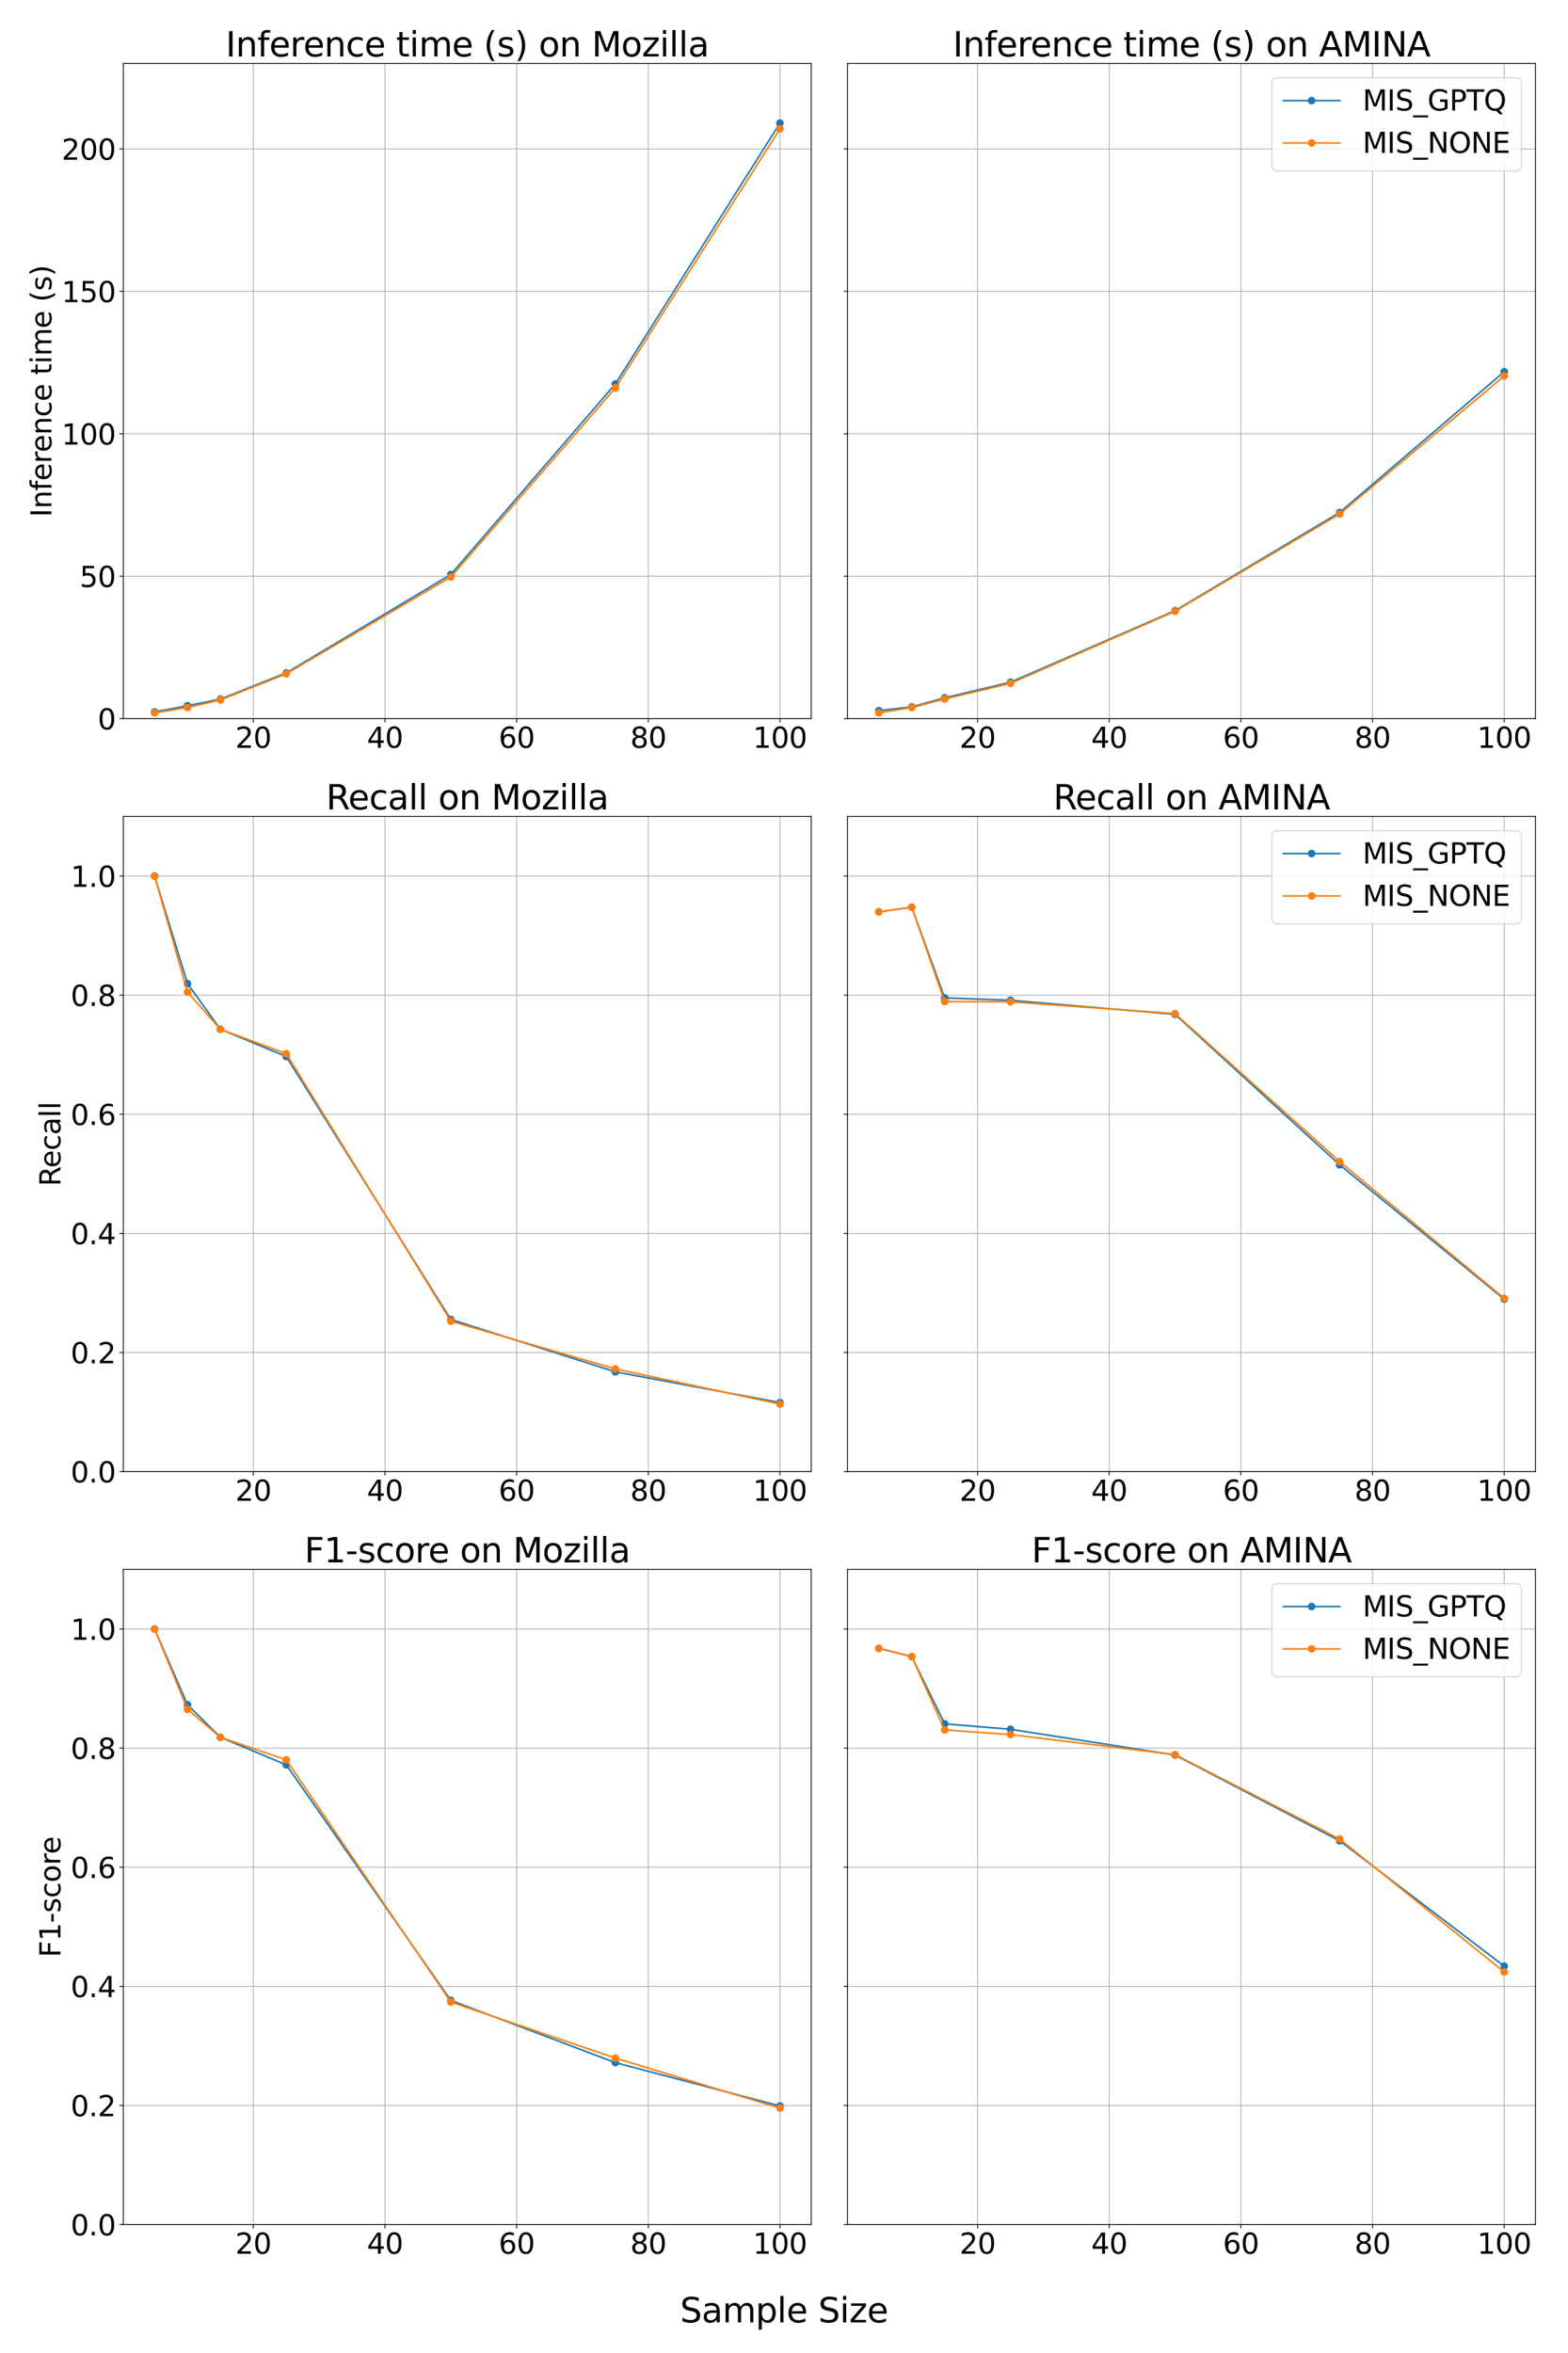<?xml version="1.0" encoding="utf-8" standalone="no"?>
<!DOCTYPE svg PUBLIC "-//W3C//DTD SVG 1.1//EN"
  "http://www.w3.org/Graphics/SVG/1.1/DTD/svg11.dtd">
<svg xmlns:xlink="http://www.w3.org/1999/xlink" width="1440pt" height="2160pt" viewBox="0 0 1440 2160" xmlns="http://www.w3.org/2000/svg" version="1.1">
 <defs>
  <style type="text/css">*{stroke-linejoin: round; stroke-linecap: butt}</style>
 </defs>
 <g id="figure_1">
  <g id="patch_1">
   <path d="M 0 2160 
L 1440 2160 
L 1440 0 
L 0 0 
z
" style="fill: #ffffff"/>
  </g>
  <g id="axes_1">
   <g id="patch_2">
    <path d="M 113.24 659.72 
L 745.008 659.72 
L 745.008 58.32 
L 113.24 58.32 
z
" style="fill: #ffffff"/>
   </g>
   <g id="matplotlib.axis_1">
    <g id="xtick_1">
     <g id="line2d_1">
      <path d="M 232.641 659.72 
L 232.641 58.32 
" clip-path="url(#pa7fc21cf36)" style="fill: none; stroke: #b0b0b0; stroke-width: 0.8; stroke-linecap: square"/>
     </g>
     <g id="line2d_2">
      <defs>
       <path id="m35601fdfd5" d="M 0 0 
L 0 3.5 
" style="stroke: #000000; stroke-width: 0.8"/>
      </defs>
      <g>
       <use xlink:href="#m35601fdfd5" x="232.641" y="659.72" style="stroke: #000000; stroke-width: 0.8"/>
      </g>
     </g>
     <g id="text_1">
      <!-- 20 -->
      <g transform="translate(216.099 686.476) scale(0.26 -0.26)">
       <defs>
        <path id="DejaVuSans-32" d="M 1228 531 
L 3431 531 
L 3431 0 
L 469 0 
L 469 531 
Q 828 903 1448 1529 
Q 2069 2156 2228 2338 
Q 2531 2678 2651 2914 
Q 2772 3150 2772 3378 
Q 2772 3750 2511 3984 
Q 2250 4219 1831 4219 
Q 1534 4219 1204 4116 
Q 875 4013 500 3803 
L 500 4441 
Q 881 4594 1212 4672 
Q 1544 4750 1819 4750 
Q 2544 4750 2975 4387 
Q 3406 4025 3406 3419 
Q 3406 3131 3298 2873 
Q 3191 2616 2906 2266 
Q 2828 2175 2409 1742 
Q 1991 1309 1228 531 
z
" transform="scale(0.016)"/>
        <path id="DejaVuSans-30" d="M 2034 4250 
Q 1547 4250 1301 3770 
Q 1056 3291 1056 2328 
Q 1056 1369 1301 889 
Q 1547 409 2034 409 
Q 2525 409 2770 889 
Q 3016 1369 3016 2328 
Q 3016 3291 2770 3770 
Q 2525 4250 2034 4250 
z
M 2034 4750 
Q 2819 4750 3233 4129 
Q 3647 3509 3647 2328 
Q 3647 1150 3233 529 
Q 2819 -91 2034 -91 
Q 1250 -91 836 529 
Q 422 1150 422 2328 
Q 422 3509 836 4129 
Q 1250 4750 2034 4750 
z
" transform="scale(0.016)"/>
       </defs>
       <use xlink:href="#DejaVuSans-32"/>
       <use xlink:href="#DejaVuSans-30" transform="translate(63.623 0)"/>
      </g>
     </g>
    </g>
    <g id="xtick_2">
     <g id="line2d_3">
      <path d="M 353.554 659.72 
L 353.554 58.32 
" clip-path="url(#pa7fc21cf36)" style="fill: none; stroke: #b0b0b0; stroke-width: 0.8; stroke-linecap: square"/>
     </g>
     <g id="line2d_4">
      <g>
       <use xlink:href="#m35601fdfd5" x="353.554" y="659.72" style="stroke: #000000; stroke-width: 0.8"/>
      </g>
     </g>
     <g id="text_2">
      <!-- 40 -->
      <g transform="translate(337.011 686.476) scale(0.26 -0.26)">
       <defs>
        <path id="DejaVuSans-34" d="M 2419 4116 
L 825 1625 
L 2419 1625 
L 2419 4116 
z
M 2253 4666 
L 3047 4666 
L 3047 1625 
L 3713 1625 
L 3713 1100 
L 3047 1100 
L 3047 0 
L 2419 0 
L 2419 1100 
L 313 1100 
L 313 1709 
L 2253 4666 
z
" transform="scale(0.016)"/>
       </defs>
       <use xlink:href="#DejaVuSans-34"/>
       <use xlink:href="#DejaVuSans-30" transform="translate(63.623 0)"/>
      </g>
     </g>
    </g>
    <g id="xtick_3">
     <g id="line2d_5">
      <path d="M 474.466 659.72 
L 474.466 58.32 
" clip-path="url(#pa7fc21cf36)" style="fill: none; stroke: #b0b0b0; stroke-width: 0.8; stroke-linecap: square"/>
     </g>
     <g id="line2d_6">
      <g>
       <use xlink:href="#m35601fdfd5" x="474.466" y="659.72" style="stroke: #000000; stroke-width: 0.8"/>
      </g>
     </g>
     <g id="text_3">
      <!-- 60 -->
      <g transform="translate(457.924 686.476) scale(0.26 -0.26)">
       <defs>
        <path id="DejaVuSans-36" d="M 2113 2584 
Q 1688 2584 1439 2293 
Q 1191 2003 1191 1497 
Q 1191 994 1439 701 
Q 1688 409 2113 409 
Q 2538 409 2786 701 
Q 3034 994 3034 1497 
Q 3034 2003 2786 2293 
Q 2538 2584 2113 2584 
z
M 3366 4563 
L 3366 3988 
Q 3128 4100 2886 4159 
Q 2644 4219 2406 4219 
Q 1781 4219 1451 3797 
Q 1122 3375 1075 2522 
Q 1259 2794 1537 2939 
Q 1816 3084 2150 3084 
Q 2853 3084 3261 2657 
Q 3669 2231 3669 1497 
Q 3669 778 3244 343 
Q 2819 -91 2113 -91 
Q 1303 -91 875 529 
Q 447 1150 447 2328 
Q 447 3434 972 4092 
Q 1497 4750 2381 4750 
Q 2619 4750 2861 4703 
Q 3103 4656 3366 4563 
z
" transform="scale(0.016)"/>
       </defs>
       <use xlink:href="#DejaVuSans-36"/>
       <use xlink:href="#DejaVuSans-30" transform="translate(63.623 0)"/>
      </g>
     </g>
    </g>
    <g id="xtick_4">
     <g id="line2d_7">
      <path d="M 595.379 659.72 
L 595.379 58.32 
" clip-path="url(#pa7fc21cf36)" style="fill: none; stroke: #b0b0b0; stroke-width: 0.8; stroke-linecap: square"/>
     </g>
     <g id="line2d_8">
      <g>
       <use xlink:href="#m35601fdfd5" x="595.379" y="659.72" style="stroke: #000000; stroke-width: 0.8"/>
      </g>
     </g>
     <g id="text_4">
      <!-- 80 -->
      <g transform="translate(578.836 686.476) scale(0.26 -0.26)">
       <defs>
        <path id="DejaVuSans-38" d="M 2034 2216 
Q 1584 2216 1326 1975 
Q 1069 1734 1069 1313 
Q 1069 891 1326 650 
Q 1584 409 2034 409 
Q 2484 409 2743 651 
Q 3003 894 3003 1313 
Q 3003 1734 2745 1975 
Q 2488 2216 2034 2216 
z
M 1403 2484 
Q 997 2584 770 2862 
Q 544 3141 544 3541 
Q 544 4100 942 4425 
Q 1341 4750 2034 4750 
Q 2731 4750 3128 4425 
Q 3525 4100 3525 3541 
Q 3525 3141 3298 2862 
Q 3072 2584 2669 2484 
Q 3125 2378 3379 2068 
Q 3634 1759 3634 1313 
Q 3634 634 3220 271 
Q 2806 -91 2034 -91 
Q 1263 -91 848 271 
Q 434 634 434 1313 
Q 434 1759 690 2068 
Q 947 2378 1403 2484 
z
M 1172 3481 
Q 1172 3119 1398 2916 
Q 1625 2713 2034 2713 
Q 2441 2713 2670 2916 
Q 2900 3119 2900 3481 
Q 2900 3844 2670 4047 
Q 2441 4250 2034 4250 
Q 1625 4250 1398 4047 
Q 1172 3844 1172 3481 
z
" transform="scale(0.016)"/>
       </defs>
       <use xlink:href="#DejaVuSans-38"/>
       <use xlink:href="#DejaVuSans-30" transform="translate(63.623 0)"/>
      </g>
     </g>
    </g>
    <g id="xtick_5">
     <g id="line2d_9">
      <path d="M 716.291 659.72 
L 716.291 58.32 
" clip-path="url(#pa7fc21cf36)" style="fill: none; stroke: #b0b0b0; stroke-width: 0.8; stroke-linecap: square"/>
     </g>
     <g id="line2d_10">
      <g>
       <use xlink:href="#m35601fdfd5" x="716.291" y="659.72" style="stroke: #000000; stroke-width: 0.8"/>
      </g>
     </g>
     <g id="text_5">
      <!-- 100 -->
      <g transform="translate(691.477 686.476) scale(0.26 -0.26)">
       <defs>
        <path id="DejaVuSans-31" d="M 794 531 
L 1825 531 
L 1825 4091 
L 703 3866 
L 703 4441 
L 1819 4666 
L 2450 4666 
L 2450 531 
L 3481 531 
L 3481 0 
L 794 0 
L 794 531 
z
" transform="scale(0.016)"/>
       </defs>
       <use xlink:href="#DejaVuSans-31"/>
       <use xlink:href="#DejaVuSans-30" transform="translate(63.623 0)"/>
       <use xlink:href="#DejaVuSans-30" transform="translate(127.246 0)"/>
      </g>
     </g>
    </g>
   </g>
   <g id="matplotlib.axis_2">
    <g id="ytick_1">
     <g id="line2d_11">
      <path d="M 113.24 659.72 
L 745.008 659.72 
" clip-path="url(#pa7fc21cf36)" style="fill: none; stroke: #b0b0b0; stroke-width: 0.8; stroke-linecap: square"/>
     </g>
     <g id="line2d_12">
      <defs>
       <path id="m78d2013723" d="M 0 0 
L -3.5 0 
" style="stroke: #000000; stroke-width: 0.8"/>
      </defs>
      <g>
       <use xlink:href="#m78d2013723" x="113.24" y="659.72" style="stroke: #000000; stroke-width: 0.8"/>
      </g>
     </g>
     <g id="text_6">
      <!-- 0 -->
      <g transform="translate(89.698 669.598) scale(0.26 -0.26)">
       <use xlink:href="#DejaVuSans-30"/>
      </g>
     </g>
    </g>
    <g id="ytick_2">
     <g id="line2d_13">
      <path d="M 113.24 528.974 
L 745.008 528.974 
" clip-path="url(#pa7fc21cf36)" style="fill: none; stroke: #b0b0b0; stroke-width: 0.8; stroke-linecap: square"/>
     </g>
     <g id="line2d_14">
      <g>
       <use xlink:href="#m78d2013723" x="113.24" y="528.974" style="stroke: #000000; stroke-width: 0.8"/>
      </g>
     </g>
     <g id="text_7">
      <!-- 50 -->
      <g transform="translate(73.155 538.852) scale(0.26 -0.26)">
       <defs>
        <path id="DejaVuSans-35" d="M 691 4666 
L 3169 4666 
L 3169 4134 
L 1269 4134 
L 1269 2991 
Q 1406 3038 1543 3061 
Q 1681 3084 1819 3084 
Q 2600 3084 3056 2656 
Q 3513 2228 3513 1497 
Q 3513 744 3044 326 
Q 2575 -91 1722 -91 
Q 1428 -91 1123 -41 
Q 819 9 494 109 
L 494 744 
Q 775 591 1075 516 
Q 1375 441 1709 441 
Q 2250 441 2565 725 
Q 2881 1009 2881 1497 
Q 2881 1984 2565 2268 
Q 2250 2553 1709 2553 
Q 1456 2553 1204 2497 
Q 953 2441 691 2322 
L 691 4666 
z
" transform="scale(0.016)"/>
       </defs>
       <use xlink:href="#DejaVuSans-35"/>
       <use xlink:href="#DejaVuSans-30" transform="translate(63.623 0)"/>
      </g>
     </g>
    </g>
    <g id="ytick_3">
     <g id="line2d_15">
      <path d="M 113.24 398.229 
L 745.008 398.229 
" clip-path="url(#pa7fc21cf36)" style="fill: none; stroke: #b0b0b0; stroke-width: 0.8; stroke-linecap: square"/>
     </g>
     <g id="line2d_16">
      <g>
       <use xlink:href="#m78d2013723" x="113.24" y="398.229" style="stroke: #000000; stroke-width: 0.8"/>
      </g>
     </g>
     <g id="text_8">
      <!-- 100 -->
      <g transform="translate(56.612 408.107) scale(0.26 -0.26)">
       <use xlink:href="#DejaVuSans-31"/>
       <use xlink:href="#DejaVuSans-30" transform="translate(63.623 0)"/>
       <use xlink:href="#DejaVuSans-30" transform="translate(127.246 0)"/>
      </g>
     </g>
    </g>
    <g id="ytick_4">
     <g id="line2d_17">
      <path d="M 113.24 267.483 
L 745.008 267.483 
" clip-path="url(#pa7fc21cf36)" style="fill: none; stroke: #b0b0b0; stroke-width: 0.8; stroke-linecap: square"/>
     </g>
     <g id="line2d_18">
      <g>
       <use xlink:href="#m78d2013723" x="113.24" y="267.483" style="stroke: #000000; stroke-width: 0.8"/>
      </g>
     </g>
     <g id="text_9">
      <!-- 150 -->
      <g transform="translate(56.612 277.361) scale(0.26 -0.26)">
       <use xlink:href="#DejaVuSans-31"/>
       <use xlink:href="#DejaVuSans-35" transform="translate(63.623 0)"/>
       <use xlink:href="#DejaVuSans-30" transform="translate(127.246 0)"/>
      </g>
     </g>
    </g>
    <g id="ytick_5">
     <g id="line2d_19">
      <path d="M 113.24 136.738 
L 745.008 136.738 
" clip-path="url(#pa7fc21cf36)" style="fill: none; stroke: #b0b0b0; stroke-width: 0.8; stroke-linecap: square"/>
     </g>
     <g id="line2d_20">
      <g>
       <use xlink:href="#m78d2013723" x="113.24" y="136.738" style="stroke: #000000; stroke-width: 0.8"/>
      </g>
     </g>
     <g id="text_10">
      <!-- 200 -->
      <g transform="translate(56.612 146.616) scale(0.26 -0.26)">
       <use xlink:href="#DejaVuSans-32"/>
       <use xlink:href="#DejaVuSans-30" transform="translate(63.623 0)"/>
       <use xlink:href="#DejaVuSans-30" transform="translate(127.246 0)"/>
      </g>
     </g>
    </g>
    <g id="text_11">
     <!-- Inference time (s) -->
     <g transform="translate(47.205 474.655) rotate(-90) scale(0.26 -0.26)">
      <defs>
       <path id="DejaVuSans-49" d="M 628 4666 
L 1259 4666 
L 1259 0 
L 628 0 
L 628 4666 
z
" transform="scale(0.016)"/>
       <path id="DejaVuSans-6e" d="M 3513 2113 
L 3513 0 
L 2938 0 
L 2938 2094 
Q 2938 2591 2744 2837 
Q 2550 3084 2163 3084 
Q 1697 3084 1428 2787 
Q 1159 2491 1159 1978 
L 1159 0 
L 581 0 
L 581 3500 
L 1159 3500 
L 1159 2956 
Q 1366 3272 1645 3428 
Q 1925 3584 2291 3584 
Q 2894 3584 3203 3211 
Q 3513 2838 3513 2113 
z
" transform="scale(0.016)"/>
       <path id="DejaVuSans-66" d="M 2375 4863 
L 2375 4384 
L 1825 4384 
Q 1516 4384 1395 4259 
Q 1275 4134 1275 3809 
L 1275 3500 
L 2222 3500 
L 2222 3053 
L 1275 3053 
L 1275 0 
L 697 0 
L 697 3053 
L 147 3053 
L 147 3500 
L 697 3500 
L 697 3744 
Q 697 4328 969 4595 
Q 1241 4863 1831 4863 
L 2375 4863 
z
" transform="scale(0.016)"/>
       <path id="DejaVuSans-65" d="M 3597 1894 
L 3597 1613 
L 953 1613 
Q 991 1019 1311 708 
Q 1631 397 2203 397 
Q 2534 397 2845 478 
Q 3156 559 3463 722 
L 3463 178 
Q 3153 47 2828 -22 
Q 2503 -91 2169 -91 
Q 1331 -91 842 396 
Q 353 884 353 1716 
Q 353 2575 817 3079 
Q 1281 3584 2069 3584 
Q 2775 3584 3186 3129 
Q 3597 2675 3597 1894 
z
M 3022 2063 
Q 3016 2534 2758 2815 
Q 2500 3097 2075 3097 
Q 1594 3097 1305 2825 
Q 1016 2553 972 2059 
L 3022 2063 
z
" transform="scale(0.016)"/>
       <path id="DejaVuSans-72" d="M 2631 2963 
Q 2534 3019 2420 3045 
Q 2306 3072 2169 3072 
Q 1681 3072 1420 2755 
Q 1159 2438 1159 1844 
L 1159 0 
L 581 0 
L 581 3500 
L 1159 3500 
L 1159 2956 
Q 1341 3275 1631 3429 
Q 1922 3584 2338 3584 
Q 2397 3584 2469 3576 
Q 2541 3569 2628 3553 
L 2631 2963 
z
" transform="scale(0.016)"/>
       <path id="DejaVuSans-63" d="M 3122 3366 
L 3122 2828 
Q 2878 2963 2633 3030 
Q 2388 3097 2138 3097 
Q 1578 3097 1268 2742 
Q 959 2388 959 1747 
Q 959 1106 1268 751 
Q 1578 397 2138 397 
Q 2388 397 2633 464 
Q 2878 531 3122 666 
L 3122 134 
Q 2881 22 2623 -34 
Q 2366 -91 2075 -91 
Q 1284 -91 818 406 
Q 353 903 353 1747 
Q 353 2603 823 3093 
Q 1294 3584 2113 3584 
Q 2378 3584 2631 3529 
Q 2884 3475 3122 3366 
z
" transform="scale(0.016)"/>
       <path id="DejaVuSans-20" transform="scale(0.016)"/>
       <path id="DejaVuSans-74" d="M 1172 4494 
L 1172 3500 
L 2356 3500 
L 2356 3053 
L 1172 3053 
L 1172 1153 
Q 1172 725 1289 603 
Q 1406 481 1766 481 
L 2356 481 
L 2356 0 
L 1766 0 
Q 1100 0 847 248 
Q 594 497 594 1153 
L 594 3053 
L 172 3053 
L 172 3500 
L 594 3500 
L 594 4494 
L 1172 4494 
z
" transform="scale(0.016)"/>
       <path id="DejaVuSans-69" d="M 603 3500 
L 1178 3500 
L 1178 0 
L 603 0 
L 603 3500 
z
M 603 4863 
L 1178 4863 
L 1178 4134 
L 603 4134 
L 603 4863 
z
" transform="scale(0.016)"/>
       <path id="DejaVuSans-6d" d="M 3328 2828 
Q 3544 3216 3844 3400 
Q 4144 3584 4550 3584 
Q 5097 3584 5394 3201 
Q 5691 2819 5691 2113 
L 5691 0 
L 5113 0 
L 5113 2094 
Q 5113 2597 4934 2840 
Q 4756 3084 4391 3084 
Q 3944 3084 3684 2787 
Q 3425 2491 3425 1978 
L 3425 0 
L 2847 0 
L 2847 2094 
Q 2847 2600 2669 2842 
Q 2491 3084 2119 3084 
Q 1678 3084 1418 2786 
Q 1159 2488 1159 1978 
L 1159 0 
L 581 0 
L 581 3500 
L 1159 3500 
L 1159 2956 
Q 1356 3278 1631 3431 
Q 1906 3584 2284 3584 
Q 2666 3584 2933 3390 
Q 3200 3197 3328 2828 
z
" transform="scale(0.016)"/>
       <path id="DejaVuSans-28" d="M 1984 4856 
Q 1566 4138 1362 3434 
Q 1159 2731 1159 2009 
Q 1159 1288 1364 580 
Q 1569 -128 1984 -844 
L 1484 -844 
Q 1016 -109 783 600 
Q 550 1309 550 2009 
Q 550 2706 781 3412 
Q 1013 4119 1484 4856 
L 1984 4856 
z
" transform="scale(0.016)"/>
       <path id="DejaVuSans-73" d="M 2834 3397 
L 2834 2853 
Q 2591 2978 2328 3040 
Q 2066 3103 1784 3103 
Q 1356 3103 1142 2972 
Q 928 2841 928 2578 
Q 928 2378 1081 2264 
Q 1234 2150 1697 2047 
L 1894 2003 
Q 2506 1872 2764 1633 
Q 3022 1394 3022 966 
Q 3022 478 2636 193 
Q 2250 -91 1575 -91 
Q 1294 -91 989 -36 
Q 684 19 347 128 
L 347 722 
Q 666 556 975 473 
Q 1284 391 1588 391 
Q 1994 391 2212 530 
Q 2431 669 2431 922 
Q 2431 1156 2273 1281 
Q 2116 1406 1581 1522 
L 1381 1569 
Q 847 1681 609 1914 
Q 372 2147 372 2553 
Q 372 3047 722 3315 
Q 1072 3584 1716 3584 
Q 2034 3584 2315 3537 
Q 2597 3491 2834 3397 
z
" transform="scale(0.016)"/>
       <path id="DejaVuSans-29" d="M 513 4856 
L 1013 4856 
Q 1481 4119 1714 3412 
Q 1947 2706 1947 2009 
Q 1947 1309 1714 600 
Q 1481 -109 1013 -844 
L 513 -844 
Q 928 -128 1133 580 
Q 1338 1288 1338 2009 
Q 1338 2731 1133 3434 
Q 928 4138 513 4856 
z
" transform="scale(0.016)"/>
      </defs>
      <use xlink:href="#DejaVuSans-49"/>
      <use xlink:href="#DejaVuSans-6e" transform="translate(29.492 0)"/>
      <use xlink:href="#DejaVuSans-66" transform="translate(92.871 0)"/>
      <use xlink:href="#DejaVuSans-65" transform="translate(128.076 0)"/>
      <use xlink:href="#DejaVuSans-72" transform="translate(189.6 0)"/>
      <use xlink:href="#DejaVuSans-65" transform="translate(228.463 0)"/>
      <use xlink:href="#DejaVuSans-6e" transform="translate(289.986 0)"/>
      <use xlink:href="#DejaVuSans-63" transform="translate(353.365 0)"/>
      <use xlink:href="#DejaVuSans-65" transform="translate(408.346 0)"/>
      <use xlink:href="#DejaVuSans-20" transform="translate(469.869 0)"/>
      <use xlink:href="#DejaVuSans-74" transform="translate(501.656 0)"/>
      <use xlink:href="#DejaVuSans-69" transform="translate(540.865 0)"/>
      <use xlink:href="#DejaVuSans-6d" transform="translate(568.648 0)"/>
      <use xlink:href="#DejaVuSans-65" transform="translate(666.061 0)"/>
      <use xlink:href="#DejaVuSans-20" transform="translate(727.584 0)"/>
      <use xlink:href="#DejaVuSans-28" transform="translate(759.371 0)"/>
      <use xlink:href="#DejaVuSans-73" transform="translate(798.385 0)"/>
      <use xlink:href="#DejaVuSans-29" transform="translate(850.484 0)"/>
     </g>
    </g>
   </g>
   <g id="line2d_21">
    <path d="M 141.957 653.563 
L 172.185 647.839 
L 202.413 641.752 
L 262.869 617.754 
L 414.01 527.415 
L 565.15 352.455 
L 716.291 112.993 
" clip-path="url(#pa7fc21cf36)" style="fill: none; stroke: #1f77b4; stroke-width: 1.5; stroke-linecap: square"/>
    <defs>
     <path id="m1a48544a03" d="M 0 3 
C 0.796 3 1.559 2.684 2.121 2.121 
C 2.684 1.559 3 0.796 3 0 
C 3 -0.796 2.684 -1.559 2.121 -2.121 
C 1.559 -2.684 0.796 -3 0 -3 
C -0.796 -3 -1.559 -2.684 -2.121 -2.121 
C -2.684 -1.559 -3 -0.796 -3 0 
C -3 0.796 -2.684 1.559 -2.121 2.121 
C -1.559 2.684 -0.796 3 0 3 
z
" style="stroke: #1f77b4"/>
    </defs>
    <g clip-path="url(#pa7fc21cf36)">
     <use xlink:href="#m1a48544a03" x="141.957" y="653.563" style="fill: #1f77b4; stroke: #1f77b4"/>
     <use xlink:href="#m1a48544a03" x="172.185" y="647.839" style="fill: #1f77b4; stroke: #1f77b4"/>
     <use xlink:href="#m1a48544a03" x="202.413" y="641.752" style="fill: #1f77b4; stroke: #1f77b4"/>
     <use xlink:href="#m1a48544a03" x="262.869" y="617.754" style="fill: #1f77b4; stroke: #1f77b4"/>
     <use xlink:href="#m1a48544a03" x="414.01" y="527.415" style="fill: #1f77b4; stroke: #1f77b4"/>
     <use xlink:href="#m1a48544a03" x="565.15" y="352.455" style="fill: #1f77b4; stroke: #1f77b4"/>
     <use xlink:href="#m1a48544a03" x="716.291" y="112.993" style="fill: #1f77b4; stroke: #1f77b4"/>
    </g>
   </g>
   <g id="line2d_22">
    <path d="M 141.957 654.353 
L 172.185 649.469 
L 202.413 642.525 
L 262.869 618.579 
L 414.01 529.658 
L 565.15 356.07 
L 716.291 118.25 
" clip-path="url(#pa7fc21cf36)" style="fill: none; stroke: #ff7f0e; stroke-width: 1.5; stroke-linecap: square"/>
    <defs>
     <path id="m9c9104cf17" d="M 0 3 
C 0.796 3 1.559 2.684 2.121 2.121 
C 2.684 1.559 3 0.796 3 0 
C 3 -0.796 2.684 -1.559 2.121 -2.121 
C 1.559 -2.684 0.796 -3 0 -3 
C -0.796 -3 -1.559 -2.684 -2.121 -2.121 
C -2.684 -1.559 -3 -0.796 -3 0 
C -3 0.796 -2.684 1.559 -2.121 2.121 
C -1.559 2.684 -0.796 3 0 3 
z
" style="stroke: #ff7f0e"/>
    </defs>
    <g clip-path="url(#pa7fc21cf36)">
     <use xlink:href="#m9c9104cf17" x="141.957" y="654.353" style="fill: #ff7f0e; stroke: #ff7f0e"/>
     <use xlink:href="#m9c9104cf17" x="172.185" y="649.469" style="fill: #ff7f0e; stroke: #ff7f0e"/>
     <use xlink:href="#m9c9104cf17" x="202.413" y="642.525" style="fill: #ff7f0e; stroke: #ff7f0e"/>
     <use xlink:href="#m9c9104cf17" x="262.869" y="618.579" style="fill: #ff7f0e; stroke: #ff7f0e"/>
     <use xlink:href="#m9c9104cf17" x="414.01" y="529.658" style="fill: #ff7f0e; stroke: #ff7f0e"/>
     <use xlink:href="#m9c9104cf17" x="565.15" y="356.07" style="fill: #ff7f0e; stroke: #ff7f0e"/>
     <use xlink:href="#m9c9104cf17" x="716.291" y="118.25" style="fill: #ff7f0e; stroke: #ff7f0e"/>
    </g>
   </g>
   <g id="patch_3">
    <path d="M 113.24 659.72 
L 113.24 58.32 
" style="fill: none; stroke: #000000; stroke-width: 0.8; stroke-linejoin: miter; stroke-linecap: square"/>
   </g>
   <g id="patch_4">
    <path d="M 745.008 659.72 
L 745.008 58.32 
" style="fill: none; stroke: #000000; stroke-width: 0.8; stroke-linejoin: miter; stroke-linecap: square"/>
   </g>
   <g id="patch_5">
    <path d="M 113.24 659.72 
L 745.008 659.72 
" style="fill: none; stroke: #000000; stroke-width: 0.8; stroke-linejoin: miter; stroke-linecap: square"/>
   </g>
   <g id="patch_6">
    <path d="M 113.24 58.32 
L 745.008 58.32 
" style="fill: none; stroke: #000000; stroke-width: 0.8; stroke-linejoin: miter; stroke-linecap: square"/>
   </g>
   <g id="text_12">
    <!-- Inference time (s) on Mozilla -->
    <g transform="translate(207.26 51.831) scale(0.312 -0.312)">
     <defs>
      <path id="DejaVuSans-6f" d="M 1959 3097 
Q 1497 3097 1228 2736 
Q 959 2375 959 1747 
Q 959 1119 1226 758 
Q 1494 397 1959 397 
Q 2419 397 2687 759 
Q 2956 1122 2956 1747 
Q 2956 2369 2687 2733 
Q 2419 3097 1959 3097 
z
M 1959 3584 
Q 2709 3584 3137 3096 
Q 3566 2609 3566 1747 
Q 3566 888 3137 398 
Q 2709 -91 1959 -91 
Q 1206 -91 779 398 
Q 353 888 353 1747 
Q 353 2609 779 3096 
Q 1206 3584 1959 3584 
z
" transform="scale(0.016)"/>
      <path id="DejaVuSans-4d" d="M 628 4666 
L 1569 4666 
L 2759 1491 
L 3956 4666 
L 4897 4666 
L 4897 0 
L 4281 0 
L 4281 4097 
L 3078 897 
L 2444 897 
L 1241 4097 
L 1241 0 
L 628 0 
L 628 4666 
z
" transform="scale(0.016)"/>
      <path id="DejaVuSans-7a" d="M 353 3500 
L 3084 3500 
L 3084 2975 
L 922 459 
L 3084 459 
L 3084 0 
L 275 0 
L 275 525 
L 2438 3041 
L 353 3041 
L 353 3500 
z
" transform="scale(0.016)"/>
      <path id="DejaVuSans-6c" d="M 603 4863 
L 1178 4863 
L 1178 0 
L 603 0 
L 603 4863 
z
" transform="scale(0.016)"/>
      <path id="DejaVuSans-61" d="M 2194 1759 
Q 1497 1759 1228 1600 
Q 959 1441 959 1056 
Q 959 750 1161 570 
Q 1363 391 1709 391 
Q 2188 391 2477 730 
Q 2766 1069 2766 1631 
L 2766 1759 
L 2194 1759 
z
M 3341 1997 
L 3341 0 
L 2766 0 
L 2766 531 
Q 2569 213 2275 61 
Q 1981 -91 1556 -91 
Q 1019 -91 701 211 
Q 384 513 384 1019 
Q 384 1609 779 1909 
Q 1175 2209 1959 2209 
L 2766 2209 
L 2766 2266 
Q 2766 2663 2505 2880 
Q 2244 3097 1772 3097 
Q 1472 3097 1187 3025 
Q 903 2953 641 2809 
L 641 3341 
Q 956 3463 1253 3523 
Q 1550 3584 1831 3584 
Q 2591 3584 2966 3190 
Q 3341 2797 3341 1997 
z
" transform="scale(0.016)"/>
     </defs>
     <use xlink:href="#DejaVuSans-49"/>
     <use xlink:href="#DejaVuSans-6e" transform="translate(29.492 0)"/>
     <use xlink:href="#DejaVuSans-66" transform="translate(92.871 0)"/>
     <use xlink:href="#DejaVuSans-65" transform="translate(128.076 0)"/>
     <use xlink:href="#DejaVuSans-72" transform="translate(189.6 0)"/>
     <use xlink:href="#DejaVuSans-65" transform="translate(228.463 0)"/>
     <use xlink:href="#DejaVuSans-6e" transform="translate(289.986 0)"/>
     <use xlink:href="#DejaVuSans-63" transform="translate(353.365 0)"/>
     <use xlink:href="#DejaVuSans-65" transform="translate(408.346 0)"/>
     <use xlink:href="#DejaVuSans-20" transform="translate(469.869 0)"/>
     <use xlink:href="#DejaVuSans-74" transform="translate(501.656 0)"/>
     <use xlink:href="#DejaVuSans-69" transform="translate(540.865 0)"/>
     <use xlink:href="#DejaVuSans-6d" transform="translate(568.648 0)"/>
     <use xlink:href="#DejaVuSans-65" transform="translate(666.061 0)"/>
     <use xlink:href="#DejaVuSans-20" transform="translate(727.584 0)"/>
     <use xlink:href="#DejaVuSans-28" transform="translate(759.371 0)"/>
     <use xlink:href="#DejaVuSans-73" transform="translate(798.385 0)"/>
     <use xlink:href="#DejaVuSans-29" transform="translate(850.484 0)"/>
     <use xlink:href="#DejaVuSans-20" transform="translate(889.498 0)"/>
     <use xlink:href="#DejaVuSans-6f" transform="translate(921.285 0)"/>
     <use xlink:href="#DejaVuSans-6e" transform="translate(982.467 0)"/>
     <use xlink:href="#DejaVuSans-20" transform="translate(1045.846 0)"/>
     <use xlink:href="#DejaVuSans-4d" transform="translate(1077.633 0)"/>
     <use xlink:href="#DejaVuSans-6f" transform="translate(1163.912 0)"/>
     <use xlink:href="#DejaVuSans-7a" transform="translate(1225.094 0)"/>
     <use xlink:href="#DejaVuSans-69" transform="translate(1277.584 0)"/>
     <use xlink:href="#DejaVuSans-6c" transform="translate(1305.367 0)"/>
     <use xlink:href="#DejaVuSans-6c" transform="translate(1333.15 0)"/>
     <use xlink:href="#DejaVuSans-61" transform="translate(1360.934 0)"/>
    </g>
   </g>
  </g>
  <g id="axes_2">
   <g id="patch_7">
    <path d="M 778.37 659.72 
L 1410.138 659.72 
L 1410.138 58.32 
L 778.37 58.32 
z
" style="fill: #ffffff"/>
   </g>
   <g id="matplotlib.axis_3">
    <g id="xtick_6">
     <g id="line2d_23">
      <path d="M 897.771 659.72 
L 897.771 58.32 
" clip-path="url(#pb096fbc679)" style="fill: none; stroke: #b0b0b0; stroke-width: 0.8; stroke-linecap: square"/>
     </g>
     <g id="line2d_24">
      <g>
       <use xlink:href="#m35601fdfd5" x="897.771" y="659.72" style="stroke: #000000; stroke-width: 0.8"/>
      </g>
     </g>
     <g id="text_13">
      <!-- 20 -->
      <g transform="translate(881.229 686.476) scale(0.26 -0.26)">
       <use xlink:href="#DejaVuSans-32"/>
       <use xlink:href="#DejaVuSans-30" transform="translate(63.623 0)"/>
      </g>
     </g>
    </g>
    <g id="xtick_7">
     <g id="line2d_25">
      <path d="M 1018.684 659.72 
L 1018.684 58.32 
" clip-path="url(#pb096fbc679)" style="fill: none; stroke: #b0b0b0; stroke-width: 0.8; stroke-linecap: square"/>
     </g>
     <g id="line2d_26">
      <g>
       <use xlink:href="#m35601fdfd5" x="1018.684" y="659.72" style="stroke: #000000; stroke-width: 0.8"/>
      </g>
     </g>
     <g id="text_14">
      <!-- 40 -->
      <g transform="translate(1002.141 686.476) scale(0.26 -0.26)">
       <use xlink:href="#DejaVuSans-34"/>
       <use xlink:href="#DejaVuSans-30" transform="translate(63.623 0)"/>
      </g>
     </g>
    </g>
    <g id="xtick_8">
     <g id="line2d_27">
      <path d="M 1139.596 659.72 
L 1139.596 58.32 
" clip-path="url(#pb096fbc679)" style="fill: none; stroke: #b0b0b0; stroke-width: 0.8; stroke-linecap: square"/>
     </g>
     <g id="line2d_28">
      <g>
       <use xlink:href="#m35601fdfd5" x="1139.596" y="659.72" style="stroke: #000000; stroke-width: 0.8"/>
      </g>
     </g>
     <g id="text_15">
      <!-- 60 -->
      <g transform="translate(1123.054 686.476) scale(0.26 -0.26)">
       <use xlink:href="#DejaVuSans-36"/>
       <use xlink:href="#DejaVuSans-30" transform="translate(63.623 0)"/>
      </g>
     </g>
    </g>
    <g id="xtick_9">
     <g id="line2d_29">
      <path d="M 1260.509 659.72 
L 1260.509 58.32 
" clip-path="url(#pb096fbc679)" style="fill: none; stroke: #b0b0b0; stroke-width: 0.8; stroke-linecap: square"/>
     </g>
     <g id="line2d_30">
      <g>
       <use xlink:href="#m35601fdfd5" x="1260.509" y="659.72" style="stroke: #000000; stroke-width: 0.8"/>
      </g>
     </g>
     <g id="text_16">
      <!-- 80 -->
      <g transform="translate(1243.966 686.476) scale(0.26 -0.26)">
       <use xlink:href="#DejaVuSans-38"/>
       <use xlink:href="#DejaVuSans-30" transform="translate(63.623 0)"/>
      </g>
     </g>
    </g>
    <g id="xtick_10">
     <g id="line2d_31">
      <path d="M 1381.421 659.72 
L 1381.421 58.32 
" clip-path="url(#pb096fbc679)" style="fill: none; stroke: #b0b0b0; stroke-width: 0.8; stroke-linecap: square"/>
     </g>
     <g id="line2d_32">
      <g>
       <use xlink:href="#m35601fdfd5" x="1381.421" y="659.72" style="stroke: #000000; stroke-width: 0.8"/>
      </g>
     </g>
     <g id="text_17">
      <!-- 100 -->
      <g transform="translate(1356.607 686.476) scale(0.26 -0.26)">
       <use xlink:href="#DejaVuSans-31"/>
       <use xlink:href="#DejaVuSans-30" transform="translate(63.623 0)"/>
       <use xlink:href="#DejaVuSans-30" transform="translate(127.246 0)"/>
      </g>
     </g>
    </g>
   </g>
   <g id="matplotlib.axis_4">
    <g id="ytick_6">
     <g id="line2d_33">
      <path d="M 778.37 659.72 
L 1410.138 659.72 
" clip-path="url(#pb096fbc679)" style="fill: none; stroke: #b0b0b0; stroke-width: 0.8; stroke-linecap: square"/>
     </g>
     <g id="line2d_34">
      <g>
       <use xlink:href="#m78d2013723" x="778.37" y="659.72" style="stroke: #000000; stroke-width: 0.8"/>
      </g>
     </g>
    </g>
    <g id="ytick_7">
     <g id="line2d_35">
      <path d="M 778.37 528.974 
L 1410.138 528.974 
" clip-path="url(#pb096fbc679)" style="fill: none; stroke: #b0b0b0; stroke-width: 0.8; stroke-linecap: square"/>
     </g>
     <g id="line2d_36">
      <g>
       <use xlink:href="#m78d2013723" x="778.37" y="528.974" style="stroke: #000000; stroke-width: 0.8"/>
      </g>
     </g>
    </g>
    <g id="ytick_8">
     <g id="line2d_37">
      <path d="M 778.37 398.229 
L 1410.138 398.229 
" clip-path="url(#pb096fbc679)" style="fill: none; stroke: #b0b0b0; stroke-width: 0.8; stroke-linecap: square"/>
     </g>
     <g id="line2d_38">
      <g>
       <use xlink:href="#m78d2013723" x="778.37" y="398.229" style="stroke: #000000; stroke-width: 0.8"/>
      </g>
     </g>
    </g>
    <g id="ytick_9">
     <g id="line2d_39">
      <path d="M 778.37 267.483 
L 1410.138 267.483 
" clip-path="url(#pb096fbc679)" style="fill: none; stroke: #b0b0b0; stroke-width: 0.8; stroke-linecap: square"/>
     </g>
     <g id="line2d_40">
      <g>
       <use xlink:href="#m78d2013723" x="778.37" y="267.483" style="stroke: #000000; stroke-width: 0.8"/>
      </g>
     </g>
    </g>
    <g id="ytick_10">
     <g id="line2d_41">
      <path d="M 778.37 136.738 
L 1410.138 136.738 
" clip-path="url(#pb096fbc679)" style="fill: none; stroke: #b0b0b0; stroke-width: 0.8; stroke-linecap: square"/>
     </g>
     <g id="line2d_42">
      <g>
       <use xlink:href="#m78d2013723" x="778.37" y="136.738" style="stroke: #000000; stroke-width: 0.8"/>
      </g>
     </g>
    </g>
   </g>
   <g id="line2d_43">
    <path d="M 807.087 652.353 
L 837.315 648.892 
L 867.543 640.586 
L 927.999 626.28 
L 1079.14 560.57 
L 1230.28 470.462 
L 1381.421 341.24 
" clip-path="url(#pb096fbc679)" style="fill: none; stroke: #1f77b4; stroke-width: 1.5; stroke-linecap: square"/>
    <g clip-path="url(#pb096fbc679)">
     <use xlink:href="#m1a48544a03" x="807.087" y="652.353" style="fill: #1f77b4; stroke: #1f77b4"/>
     <use xlink:href="#m1a48544a03" x="837.315" y="648.892" style="fill: #1f77b4; stroke: #1f77b4"/>
     <use xlink:href="#m1a48544a03" x="867.543" y="640.586" style="fill: #1f77b4; stroke: #1f77b4"/>
     <use xlink:href="#m1a48544a03" x="927.999" y="626.28" style="fill: #1f77b4; stroke: #1f77b4"/>
     <use xlink:href="#m1a48544a03" x="1079.14" y="560.57" style="fill: #1f77b4; stroke: #1f77b4"/>
     <use xlink:href="#m1a48544a03" x="1230.28" y="470.462" style="fill: #1f77b4; stroke: #1f77b4"/>
     <use xlink:href="#m1a48544a03" x="1381.421" y="341.24" style="fill: #1f77b4; stroke: #1f77b4"/>
    </g>
   </g>
   <g id="line2d_44">
    <path d="M 807.087 654.376 
L 837.315 649.566 
L 867.543 641.656 
L 927.999 627.285 
L 1079.14 561.123 
L 1230.28 471.833 
L 1381.421 345.132 
" clip-path="url(#pb096fbc679)" style="fill: none; stroke: #ff7f0e; stroke-width: 1.5; stroke-linecap: square"/>
    <g clip-path="url(#pb096fbc679)">
     <use xlink:href="#m9c9104cf17" x="807.087" y="654.376" style="fill: #ff7f0e; stroke: #ff7f0e"/>
     <use xlink:href="#m9c9104cf17" x="837.315" y="649.566" style="fill: #ff7f0e; stroke: #ff7f0e"/>
     <use xlink:href="#m9c9104cf17" x="867.543" y="641.656" style="fill: #ff7f0e; stroke: #ff7f0e"/>
     <use xlink:href="#m9c9104cf17" x="927.999" y="627.285" style="fill: #ff7f0e; stroke: #ff7f0e"/>
     <use xlink:href="#m9c9104cf17" x="1079.14" y="561.123" style="fill: #ff7f0e; stroke: #ff7f0e"/>
     <use xlink:href="#m9c9104cf17" x="1230.28" y="471.833" style="fill: #ff7f0e; stroke: #ff7f0e"/>
     <use xlink:href="#m9c9104cf17" x="1381.421" y="345.132" style="fill: #ff7f0e; stroke: #ff7f0e"/>
    </g>
   </g>
   <g id="patch_8">
    <path d="M 778.37 659.72 
L 778.37 58.32 
" style="fill: none; stroke: #000000; stroke-width: 0.8; stroke-linejoin: miter; stroke-linecap: square"/>
   </g>
   <g id="patch_9">
    <path d="M 1410.138 659.72 
L 1410.138 58.32 
" style="fill: none; stroke: #000000; stroke-width: 0.8; stroke-linejoin: miter; stroke-linecap: square"/>
   </g>
   <g id="patch_10">
    <path d="M 778.37 659.72 
L 1410.138 659.72 
" style="fill: none; stroke: #000000; stroke-width: 0.8; stroke-linejoin: miter; stroke-linecap: square"/>
   </g>
   <g id="patch_11">
    <path d="M 778.37 58.32 
L 1410.138 58.32 
" style="fill: none; stroke: #000000; stroke-width: 0.8; stroke-linejoin: miter; stroke-linecap: square"/>
   </g>
   <g id="text_18">
    <!-- Inference time (s) on AMINA -->
    <g transform="translate(875.069 51.831) scale(0.312 -0.312)">
     <defs>
      <path id="DejaVuSans-41" d="M 2188 4044 
L 1331 1722 
L 3047 1722 
L 2188 4044 
z
M 1831 4666 
L 2547 4666 
L 4325 0 
L 3669 0 
L 3244 1197 
L 1141 1197 
L 716 0 
L 50 0 
L 1831 4666 
z
" transform="scale(0.016)"/>
      <path id="DejaVuSans-4e" d="M 628 4666 
L 1478 4666 
L 3547 763 
L 3547 4666 
L 4159 4666 
L 4159 0 
L 3309 0 
L 1241 3903 
L 1241 0 
L 628 0 
L 628 4666 
z
" transform="scale(0.016)"/>
     </defs>
     <use xlink:href="#DejaVuSans-49"/>
     <use xlink:href="#DejaVuSans-6e" transform="translate(29.492 0)"/>
     <use xlink:href="#DejaVuSans-66" transform="translate(92.871 0)"/>
     <use xlink:href="#DejaVuSans-65" transform="translate(128.076 0)"/>
     <use xlink:href="#DejaVuSans-72" transform="translate(189.6 0)"/>
     <use xlink:href="#DejaVuSans-65" transform="translate(228.463 0)"/>
     <use xlink:href="#DejaVuSans-6e" transform="translate(289.986 0)"/>
     <use xlink:href="#DejaVuSans-63" transform="translate(353.365 0)"/>
     <use xlink:href="#DejaVuSans-65" transform="translate(408.346 0)"/>
     <use xlink:href="#DejaVuSans-20" transform="translate(469.869 0)"/>
     <use xlink:href="#DejaVuSans-74" transform="translate(501.656 0)"/>
     <use xlink:href="#DejaVuSans-69" transform="translate(540.865 0)"/>
     <use xlink:href="#DejaVuSans-6d" transform="translate(568.648 0)"/>
     <use xlink:href="#DejaVuSans-65" transform="translate(666.061 0)"/>
     <use xlink:href="#DejaVuSans-20" transform="translate(727.584 0)"/>
     <use xlink:href="#DejaVuSans-28" transform="translate(759.371 0)"/>
     <use xlink:href="#DejaVuSans-73" transform="translate(798.385 0)"/>
     <use xlink:href="#DejaVuSans-29" transform="translate(850.484 0)"/>
     <use xlink:href="#DejaVuSans-20" transform="translate(889.498 0)"/>
     <use xlink:href="#DejaVuSans-6f" transform="translate(921.285 0)"/>
     <use xlink:href="#DejaVuSans-6e" transform="translate(982.467 0)"/>
     <use xlink:href="#DejaVuSans-20" transform="translate(1045.846 0)"/>
     <use xlink:href="#DejaVuSans-41" transform="translate(1077.633 0)"/>
     <use xlink:href="#DejaVuSans-4d" transform="translate(1146.041 0)"/>
     <use xlink:href="#DejaVuSans-49" transform="translate(1232.32 0)"/>
     <use xlink:href="#DejaVuSans-4e" transform="translate(1261.812 0)"/>
     <use xlink:href="#DejaVuSans-41" transform="translate(1336.617 0)"/>
    </g>
   </g>
   <g id="legend_1">
    <g id="patch_12">
     <path d="M 1173.331 156.893 
L 1391.938 156.893 
Q 1397.138 156.893 1397.138 151.692 
L 1397.138 76.52 
Q 1397.138 71.32 1391.938 71.32 
L 1173.331 71.32 
Q 1168.131 71.32 1168.131 76.52 
L 1168.131 151.692 
Q 1168.131 156.893 1173.331 156.893 
z
" style="fill: #ffffff; opacity: 0.8; stroke: #cccccc; stroke-linejoin: miter"/>
    </g>
    <g id="line2d_45">
     <path d="M 1178.531 92.376 
L 1204.531 92.376 
L 1230.531 92.376 
" style="fill: none; stroke: #1f77b4; stroke-width: 1.5; stroke-linecap: square"/>
     <g>
      <use xlink:href="#m1a48544a03" x="1204.531" y="92.376" style="fill: #1f77b4; stroke: #1f77b4"/>
     </g>
    </g>
    <g id="text_19">
     <!-- MIS_GPTQ -->
     <g transform="translate(1251.331 101.476) scale(0.26 -0.26)">
      <defs>
       <path id="DejaVuSans-53" d="M 3425 4513 
L 3425 3897 
Q 3066 4069 2747 4153 
Q 2428 4238 2131 4238 
Q 1616 4238 1336 4038 
Q 1056 3838 1056 3469 
Q 1056 3159 1242 3001 
Q 1428 2844 1947 2747 
L 2328 2669 
Q 3034 2534 3370 2195 
Q 3706 1856 3706 1288 
Q 3706 609 3251 259 
Q 2797 -91 1919 -91 
Q 1588 -91 1214 -16 
Q 841 59 441 206 
L 441 856 
Q 825 641 1194 531 
Q 1563 422 1919 422 
Q 2459 422 2753 634 
Q 3047 847 3047 1241 
Q 3047 1584 2836 1778 
Q 2625 1972 2144 2069 
L 1759 2144 
Q 1053 2284 737 2584 
Q 422 2884 422 3419 
Q 422 4038 858 4394 
Q 1294 4750 2059 4750 
Q 2388 4750 2728 4690 
Q 3069 4631 3425 4513 
z
" transform="scale(0.016)"/>
       <path id="DejaVuSans-5f" d="M 3263 -1063 
L 3263 -1509 
L -63 -1509 
L -63 -1063 
L 3263 -1063 
z
" transform="scale(0.016)"/>
       <path id="DejaVuSans-47" d="M 3809 666 
L 3809 1919 
L 2778 1919 
L 2778 2438 
L 4434 2438 
L 4434 434 
Q 4069 175 3628 42 
Q 3188 -91 2688 -91 
Q 1594 -91 976 548 
Q 359 1188 359 2328 
Q 359 3472 976 4111 
Q 1594 4750 2688 4750 
Q 3144 4750 3555 4637 
Q 3966 4525 4313 4306 
L 4313 3634 
Q 3963 3931 3569 4081 
Q 3175 4231 2741 4231 
Q 1884 4231 1454 3753 
Q 1025 3275 1025 2328 
Q 1025 1384 1454 906 
Q 1884 428 2741 428 
Q 3075 428 3337 486 
Q 3600 544 3809 666 
z
" transform="scale(0.016)"/>
       <path id="DejaVuSans-50" d="M 1259 4147 
L 1259 2394 
L 2053 2394 
Q 2494 2394 2734 2622 
Q 2975 2850 2975 3272 
Q 2975 3691 2734 3919 
Q 2494 4147 2053 4147 
L 1259 4147 
z
M 628 4666 
L 2053 4666 
Q 2838 4666 3239 4311 
Q 3641 3956 3641 3272 
Q 3641 2581 3239 2228 
Q 2838 1875 2053 1875 
L 1259 1875 
L 1259 0 
L 628 0 
L 628 4666 
z
" transform="scale(0.016)"/>
       <path id="DejaVuSans-54" d="M -19 4666 
L 3928 4666 
L 3928 4134 
L 2272 4134 
L 2272 0 
L 1638 0 
L 1638 4134 
L -19 4134 
L -19 4666 
z
" transform="scale(0.016)"/>
       <path id="DejaVuSans-51" d="M 2522 4238 
Q 1834 4238 1429 3725 
Q 1025 3213 1025 2328 
Q 1025 1447 1429 934 
Q 1834 422 2522 422 
Q 3209 422 3611 934 
Q 4013 1447 4013 2328 
Q 4013 3213 3611 3725 
Q 3209 4238 2522 4238 
z
M 3406 84 
L 4238 -825 
L 3475 -825 
L 2784 -78 
Q 2681 -84 2626 -87 
Q 2572 -91 2522 -91 
Q 1538 -91 948 567 
Q 359 1225 359 2328 
Q 359 3434 948 4092 
Q 1538 4750 2522 4750 
Q 3503 4750 4090 4092 
Q 4678 3434 4678 2328 
Q 4678 1516 4351 937 
Q 4025 359 3406 84 
z
" transform="scale(0.016)"/>
      </defs>
      <use xlink:href="#DejaVuSans-4d"/>
      <use xlink:href="#DejaVuSans-49" transform="translate(86.279 0)"/>
      <use xlink:href="#DejaVuSans-53" transform="translate(115.771 0)"/>
      <use xlink:href="#DejaVuSans-5f" transform="translate(179.248 0)"/>
      <use xlink:href="#DejaVuSans-47" transform="translate(229.248 0)"/>
      <use xlink:href="#DejaVuSans-50" transform="translate(306.738 0)"/>
      <use xlink:href="#DejaVuSans-54" transform="translate(367.041 0)"/>
      <use xlink:href="#DejaVuSans-51" transform="translate(428.125 0)"/>
     </g>
    </g>
    <g id="line2d_46">
     <path d="M 1178.531 131.262 
L 1204.531 131.262 
L 1230.531 131.262 
" style="fill: none; stroke: #ff7f0e; stroke-width: 1.5; stroke-linecap: square"/>
     <g>
      <use xlink:href="#m9c9104cf17" x="1204.531" y="131.262" style="fill: #ff7f0e; stroke: #ff7f0e"/>
     </g>
    </g>
    <g id="text_20">
     <!-- MIS_NONE -->
     <g transform="translate(1251.331 140.362) scale(0.26 -0.26)">
      <defs>
       <path id="DejaVuSans-4f" d="M 2522 4238 
Q 1834 4238 1429 3725 
Q 1025 3213 1025 2328 
Q 1025 1447 1429 934 
Q 1834 422 2522 422 
Q 3209 422 3611 934 
Q 4013 1447 4013 2328 
Q 4013 3213 3611 3725 
Q 3209 4238 2522 4238 
z
M 2522 4750 
Q 3503 4750 4090 4092 
Q 4678 3434 4678 2328 
Q 4678 1225 4090 567 
Q 3503 -91 2522 -91 
Q 1538 -91 948 565 
Q 359 1222 359 2328 
Q 359 3434 948 4092 
Q 1538 4750 2522 4750 
z
" transform="scale(0.016)"/>
       <path id="DejaVuSans-45" d="M 628 4666 
L 3578 4666 
L 3578 4134 
L 1259 4134 
L 1259 2753 
L 3481 2753 
L 3481 2222 
L 1259 2222 
L 1259 531 
L 3634 531 
L 3634 0 
L 628 0 
L 628 4666 
z
" transform="scale(0.016)"/>
      </defs>
      <use xlink:href="#DejaVuSans-4d"/>
      <use xlink:href="#DejaVuSans-49" transform="translate(86.279 0)"/>
      <use xlink:href="#DejaVuSans-53" transform="translate(115.771 0)"/>
      <use xlink:href="#DejaVuSans-5f" transform="translate(179.248 0)"/>
      <use xlink:href="#DejaVuSans-4e" transform="translate(229.248 0)"/>
      <use xlink:href="#DejaVuSans-4f" transform="translate(304.053 0)"/>
      <use xlink:href="#DejaVuSans-4e" transform="translate(382.764 0)"/>
      <use xlink:href="#DejaVuSans-45" transform="translate(457.568 0)"/>
     </g>
    </g>
   </g>
  </g>
  <g id="axes_3">
   <g id="patch_13">
    <path d="M 113.24 1350.92 
L 745.008 1350.92 
L 745.008 749.52 
L 113.24 749.52 
z
" style="fill: #ffffff"/>
   </g>
   <g id="matplotlib.axis_5">
    <g id="xtick_11">
     <g id="line2d_47">
      <path d="M 232.641 1350.92 
L 232.641 749.52 
" clip-path="url(#pb23b14063c)" style="fill: none; stroke: #b0b0b0; stroke-width: 0.8; stroke-linecap: square"/>
     </g>
     <g id="line2d_48">
      <g>
       <use xlink:href="#m35601fdfd5" x="232.641" y="1350.92" style="stroke: #000000; stroke-width: 0.8"/>
      </g>
     </g>
     <g id="text_21">
      <!-- 20 -->
      <g transform="translate(216.099 1377.676) scale(0.26 -0.26)">
       <use xlink:href="#DejaVuSans-32"/>
       <use xlink:href="#DejaVuSans-30" transform="translate(63.623 0)"/>
      </g>
     </g>
    </g>
    <g id="xtick_12">
     <g id="line2d_49">
      <path d="M 353.554 1350.92 
L 353.554 749.52 
" clip-path="url(#pb23b14063c)" style="fill: none; stroke: #b0b0b0; stroke-width: 0.8; stroke-linecap: square"/>
     </g>
     <g id="line2d_50">
      <g>
       <use xlink:href="#m35601fdfd5" x="353.554" y="1350.92" style="stroke: #000000; stroke-width: 0.8"/>
      </g>
     </g>
     <g id="text_22">
      <!-- 40 -->
      <g transform="translate(337.011 1377.676) scale(0.26 -0.26)">
       <use xlink:href="#DejaVuSans-34"/>
       <use xlink:href="#DejaVuSans-30" transform="translate(63.623 0)"/>
      </g>
     </g>
    </g>
    <g id="xtick_13">
     <g id="line2d_51">
      <path d="M 474.466 1350.92 
L 474.466 749.52 
" clip-path="url(#pb23b14063c)" style="fill: none; stroke: #b0b0b0; stroke-width: 0.8; stroke-linecap: square"/>
     </g>
     <g id="line2d_52">
      <g>
       <use xlink:href="#m35601fdfd5" x="474.466" y="1350.92" style="stroke: #000000; stroke-width: 0.8"/>
      </g>
     </g>
     <g id="text_23">
      <!-- 60 -->
      <g transform="translate(457.924 1377.676) scale(0.26 -0.26)">
       <use xlink:href="#DejaVuSans-36"/>
       <use xlink:href="#DejaVuSans-30" transform="translate(63.623 0)"/>
      </g>
     </g>
    </g>
    <g id="xtick_14">
     <g id="line2d_53">
      <path d="M 595.379 1350.92 
L 595.379 749.52 
" clip-path="url(#pb23b14063c)" style="fill: none; stroke: #b0b0b0; stroke-width: 0.8; stroke-linecap: square"/>
     </g>
     <g id="line2d_54">
      <g>
       <use xlink:href="#m35601fdfd5" x="595.379" y="1350.92" style="stroke: #000000; stroke-width: 0.8"/>
      </g>
     </g>
     <g id="text_24">
      <!-- 80 -->
      <g transform="translate(578.836 1377.676) scale(0.26 -0.26)">
       <use xlink:href="#DejaVuSans-38"/>
       <use xlink:href="#DejaVuSans-30" transform="translate(63.623 0)"/>
      </g>
     </g>
    </g>
    <g id="xtick_15">
     <g id="line2d_55">
      <path d="M 716.291 1350.92 
L 716.291 749.52 
" clip-path="url(#pb23b14063c)" style="fill: none; stroke: #b0b0b0; stroke-width: 0.8; stroke-linecap: square"/>
     </g>
     <g id="line2d_56">
      <g>
       <use xlink:href="#m35601fdfd5" x="716.291" y="1350.92" style="stroke: #000000; stroke-width: 0.8"/>
      </g>
     </g>
     <g id="text_25">
      <!-- 100 -->
      <g transform="translate(691.477 1377.676) scale(0.26 -0.26)">
       <use xlink:href="#DejaVuSans-31"/>
       <use xlink:href="#DejaVuSans-30" transform="translate(63.623 0)"/>
       <use xlink:href="#DejaVuSans-30" transform="translate(127.246 0)"/>
      </g>
     </g>
    </g>
   </g>
   <g id="matplotlib.axis_6">
    <g id="ytick_11">
     <g id="line2d_57">
      <path d="M 113.24 1350.92 
L 745.008 1350.92 
" clip-path="url(#pb23b14063c)" style="fill: none; stroke: #b0b0b0; stroke-width: 0.8; stroke-linecap: square"/>
     </g>
     <g id="line2d_58">
      <g>
       <use xlink:href="#m78d2013723" x="113.24" y="1350.92" style="stroke: #000000; stroke-width: 0.8"/>
      </g>
     </g>
     <g id="text_26">
      <!-- 0.0 -->
      <g transform="translate(64.892 1360.798) scale(0.26 -0.26)">
       <defs>
        <path id="DejaVuSans-2e" d="M 684 794 
L 1344 794 
L 1344 0 
L 684 0 
L 684 794 
z
" transform="scale(0.016)"/>
       </defs>
       <use xlink:href="#DejaVuSans-30"/>
       <use xlink:href="#DejaVuSans-2e" transform="translate(63.623 0)"/>
       <use xlink:href="#DejaVuSans-30" transform="translate(95.41 0)"/>
      </g>
     </g>
    </g>
    <g id="ytick_12">
     <g id="line2d_59">
      <path d="M 113.24 1241.575 
L 745.008 1241.575 
" clip-path="url(#pb23b14063c)" style="fill: none; stroke: #b0b0b0; stroke-width: 0.8; stroke-linecap: square"/>
     </g>
     <g id="line2d_60">
      <g>
       <use xlink:href="#m78d2013723" x="113.24" y="1241.575" style="stroke: #000000; stroke-width: 0.8"/>
      </g>
     </g>
     <g id="text_27">
      <!-- 0.2 -->
      <g transform="translate(64.892 1251.453) scale(0.26 -0.26)">
       <use xlink:href="#DejaVuSans-30"/>
       <use xlink:href="#DejaVuSans-2e" transform="translate(63.623 0)"/>
       <use xlink:href="#DejaVuSans-32" transform="translate(95.41 0)"/>
      </g>
     </g>
    </g>
    <g id="ytick_13">
     <g id="line2d_61">
      <path d="M 113.24 1132.229 
L 745.008 1132.229 
" clip-path="url(#pb23b14063c)" style="fill: none; stroke: #b0b0b0; stroke-width: 0.8; stroke-linecap: square"/>
     </g>
     <g id="line2d_62">
      <g>
       <use xlink:href="#m78d2013723" x="113.24" y="1132.229" style="stroke: #000000; stroke-width: 0.8"/>
      </g>
     </g>
     <g id="text_28">
      <!-- 0.4 -->
      <g transform="translate(64.892 1142.107) scale(0.26 -0.26)">
       <use xlink:href="#DejaVuSans-30"/>
       <use xlink:href="#DejaVuSans-2e" transform="translate(63.623 0)"/>
       <use xlink:href="#DejaVuSans-34" transform="translate(95.41 0)"/>
      </g>
     </g>
    </g>
    <g id="ytick_14">
     <g id="line2d_63">
      <path d="M 113.24 1022.884 
L 745.008 1022.884 
" clip-path="url(#pb23b14063c)" style="fill: none; stroke: #b0b0b0; stroke-width: 0.8; stroke-linecap: square"/>
     </g>
     <g id="line2d_64">
      <g>
       <use xlink:href="#m78d2013723" x="113.24" y="1022.884" style="stroke: #000000; stroke-width: 0.8"/>
      </g>
     </g>
     <g id="text_29">
      <!-- 0.6 -->
      <g transform="translate(64.892 1032.762) scale(0.26 -0.26)">
       <use xlink:href="#DejaVuSans-30"/>
       <use xlink:href="#DejaVuSans-2e" transform="translate(63.623 0)"/>
       <use xlink:href="#DejaVuSans-36" transform="translate(95.41 0)"/>
      </g>
     </g>
    </g>
    <g id="ytick_15">
     <g id="line2d_65">
      <path d="M 113.24 913.538 
L 745.008 913.538 
" clip-path="url(#pb23b14063c)" style="fill: none; stroke: #b0b0b0; stroke-width: 0.8; stroke-linecap: square"/>
     </g>
     <g id="line2d_66">
      <g>
       <use xlink:href="#m78d2013723" x="113.24" y="913.538" style="stroke: #000000; stroke-width: 0.8"/>
      </g>
     </g>
     <g id="text_30">
      <!-- 0.8 -->
      <g transform="translate(64.892 923.416) scale(0.26 -0.26)">
       <use xlink:href="#DejaVuSans-30"/>
       <use xlink:href="#DejaVuSans-2e" transform="translate(63.623 0)"/>
       <use xlink:href="#DejaVuSans-38" transform="translate(95.41 0)"/>
      </g>
     </g>
    </g>
    <g id="ytick_16">
     <g id="line2d_67">
      <path d="M 113.24 804.193 
L 745.008 804.193 
" clip-path="url(#pb23b14063c)" style="fill: none; stroke: #b0b0b0; stroke-width: 0.8; stroke-linecap: square"/>
     </g>
     <g id="line2d_68">
      <g>
       <use xlink:href="#m78d2013723" x="113.24" y="804.193" style="stroke: #000000; stroke-width: 0.8"/>
      </g>
     </g>
     <g id="text_31">
      <!-- 1.0 -->
      <g transform="translate(64.892 814.071) scale(0.26 -0.26)">
       <use xlink:href="#DejaVuSans-31"/>
       <use xlink:href="#DejaVuSans-2e" transform="translate(63.623 0)"/>
       <use xlink:href="#DejaVuSans-30" transform="translate(95.41 0)"/>
      </g>
     </g>
    </g>
    <g id="text_32">
     <!-- Recall -->
     <g transform="translate(55.485 1089.005) rotate(-90) scale(0.26 -0.26)">
      <defs>
       <path id="DejaVuSans-52" d="M 2841 2188 
Q 3044 2119 3236 1894 
Q 3428 1669 3622 1275 
L 4263 0 
L 3584 0 
L 2988 1197 
Q 2756 1666 2539 1819 
Q 2322 1972 1947 1972 
L 1259 1972 
L 1259 0 
L 628 0 
L 628 4666 
L 2053 4666 
Q 2853 4666 3247 4331 
Q 3641 3997 3641 3322 
Q 3641 2881 3436 2590 
Q 3231 2300 2841 2188 
z
M 1259 4147 
L 1259 2491 
L 2053 2491 
Q 2509 2491 2742 2702 
Q 2975 2913 2975 3322 
Q 2975 3731 2742 3939 
Q 2509 4147 2053 4147 
L 1259 4147 
z
" transform="scale(0.016)"/>
      </defs>
      <use xlink:href="#DejaVuSans-52"/>
      <use xlink:href="#DejaVuSans-65" transform="translate(64.982 0)"/>
      <use xlink:href="#DejaVuSans-63" transform="translate(126.506 0)"/>
      <use xlink:href="#DejaVuSans-61" transform="translate(181.486 0)"/>
      <use xlink:href="#DejaVuSans-6c" transform="translate(242.766 0)"/>
      <use xlink:href="#DejaVuSans-6c" transform="translate(270.549 0)"/>
     </g>
    </g>
   </g>
   <g id="line2d_69">
    <path d="M 141.957 804.193 
L 172.185 902.951 
L 202.413 944.87 
L 262.869 969.849 
L 414.01 1211.229 
L 565.15 1259.341 
L 716.291 1287.552 
" clip-path="url(#pb23b14063c)" style="fill: none; stroke: #1f77b4; stroke-width: 1.5; stroke-linecap: square"/>
    <g clip-path="url(#pb23b14063c)">
     <use xlink:href="#m1a48544a03" x="141.957" y="804.193" style="fill: #1f77b4; stroke: #1f77b4"/>
     <use xlink:href="#m1a48544a03" x="172.185" y="902.951" style="fill: #1f77b4; stroke: #1f77b4"/>
     <use xlink:href="#m1a48544a03" x="202.413" y="944.87" style="fill: #1f77b4; stroke: #1f77b4"/>
     <use xlink:href="#m1a48544a03" x="262.869" y="969.849" style="fill: #1f77b4; stroke: #1f77b4"/>
     <use xlink:href="#m1a48544a03" x="414.01" y="1211.229" style="fill: #1f77b4; stroke: #1f77b4"/>
     <use xlink:href="#m1a48544a03" x="565.15" y="1259.341" style="fill: #1f77b4; stroke: #1f77b4"/>
     <use xlink:href="#m1a48544a03" x="716.291" y="1287.552" style="fill: #1f77b4; stroke: #1f77b4"/>
    </g>
   </g>
   <g id="line2d_70">
    <path d="M 141.957 804.193 
L 172.185 910.761 
L 202.413 944.87 
L 262.869 967.245 
L 414.01 1212.825 
L 565.15 1256.637 
L 716.291 1288.919 
" clip-path="url(#pb23b14063c)" style="fill: none; stroke: #ff7f0e; stroke-width: 1.5; stroke-linecap: square"/>
    <g clip-path="url(#pb23b14063c)">
     <use xlink:href="#m9c9104cf17" x="141.957" y="804.193" style="fill: #ff7f0e; stroke: #ff7f0e"/>
     <use xlink:href="#m9c9104cf17" x="172.185" y="910.761" style="fill: #ff7f0e; stroke: #ff7f0e"/>
     <use xlink:href="#m9c9104cf17" x="202.413" y="944.87" style="fill: #ff7f0e; stroke: #ff7f0e"/>
     <use xlink:href="#m9c9104cf17" x="262.869" y="967.245" style="fill: #ff7f0e; stroke: #ff7f0e"/>
     <use xlink:href="#m9c9104cf17" x="414.01" y="1212.825" style="fill: #ff7f0e; stroke: #ff7f0e"/>
     <use xlink:href="#m9c9104cf17" x="565.15" y="1256.637" style="fill: #ff7f0e; stroke: #ff7f0e"/>
     <use xlink:href="#m9c9104cf17" x="716.291" y="1288.919" style="fill: #ff7f0e; stroke: #ff7f0e"/>
    </g>
   </g>
   <g id="patch_14">
    <path d="M 113.24 1350.92 
L 113.24 749.52 
" style="fill: none; stroke: #000000; stroke-width: 0.8; stroke-linejoin: miter; stroke-linecap: square"/>
   </g>
   <g id="patch_15">
    <path d="M 745.008 1350.92 
L 745.008 749.52 
" style="fill: none; stroke: #000000; stroke-width: 0.8; stroke-linejoin: miter; stroke-linecap: square"/>
   </g>
   <g id="patch_16">
    <path d="M 113.24 1350.92 
L 745.008 1350.92 
" style="fill: none; stroke: #000000; stroke-width: 0.8; stroke-linejoin: miter; stroke-linecap: square"/>
   </g>
   <g id="patch_17">
    <path d="M 113.24 749.52 
L 745.008 749.52 
" style="fill: none; stroke: #000000; stroke-width: 0.8; stroke-linejoin: miter; stroke-linecap: square"/>
   </g>
   <g id="text_33">
    <!-- Recall on Mozilla -->
    <g transform="translate(299.481 743.031) scale(0.312 -0.312)">
     <use xlink:href="#DejaVuSans-52"/>
     <use xlink:href="#DejaVuSans-65" transform="translate(64.982 0)"/>
     <use xlink:href="#DejaVuSans-63" transform="translate(126.506 0)"/>
     <use xlink:href="#DejaVuSans-61" transform="translate(181.486 0)"/>
     <use xlink:href="#DejaVuSans-6c" transform="translate(242.766 0)"/>
     <use xlink:href="#DejaVuSans-6c" transform="translate(270.549 0)"/>
     <use xlink:href="#DejaVuSans-20" transform="translate(298.332 0)"/>
     <use xlink:href="#DejaVuSans-6f" transform="translate(330.119 0)"/>
     <use xlink:href="#DejaVuSans-6e" transform="translate(391.301 0)"/>
     <use xlink:href="#DejaVuSans-20" transform="translate(454.68 0)"/>
     <use xlink:href="#DejaVuSans-4d" transform="translate(486.467 0)"/>
     <use xlink:href="#DejaVuSans-6f" transform="translate(572.746 0)"/>
     <use xlink:href="#DejaVuSans-7a" transform="translate(633.928 0)"/>
     <use xlink:href="#DejaVuSans-69" transform="translate(686.418 0)"/>
     <use xlink:href="#DejaVuSans-6c" transform="translate(714.201 0)"/>
     <use xlink:href="#DejaVuSans-6c" transform="translate(741.984 0)"/>
     <use xlink:href="#DejaVuSans-61" transform="translate(769.768 0)"/>
    </g>
   </g>
  </g>
  <g id="axes_4">
   <g id="patch_18">
    <path d="M 778.37 1350.92 
L 1410.138 1350.92 
L 1410.138 749.52 
L 778.37 749.52 
z
" style="fill: #ffffff"/>
   </g>
   <g id="matplotlib.axis_7">
    <g id="xtick_16">
     <g id="line2d_71">
      <path d="M 897.771 1350.92 
L 897.771 749.52 
" clip-path="url(#p382e529182)" style="fill: none; stroke: #b0b0b0; stroke-width: 0.8; stroke-linecap: square"/>
     </g>
     <g id="line2d_72">
      <g>
       <use xlink:href="#m35601fdfd5" x="897.771" y="1350.92" style="stroke: #000000; stroke-width: 0.8"/>
      </g>
     </g>
     <g id="text_34">
      <!-- 20 -->
      <g transform="translate(881.229 1377.676) scale(0.26 -0.26)">
       <use xlink:href="#DejaVuSans-32"/>
       <use xlink:href="#DejaVuSans-30" transform="translate(63.623 0)"/>
      </g>
     </g>
    </g>
    <g id="xtick_17">
     <g id="line2d_73">
      <path d="M 1018.684 1350.92 
L 1018.684 749.52 
" clip-path="url(#p382e529182)" style="fill: none; stroke: #b0b0b0; stroke-width: 0.8; stroke-linecap: square"/>
     </g>
     <g id="line2d_74">
      <g>
       <use xlink:href="#m35601fdfd5" x="1018.684" y="1350.92" style="stroke: #000000; stroke-width: 0.8"/>
      </g>
     </g>
     <g id="text_35">
      <!-- 40 -->
      <g transform="translate(1002.141 1377.676) scale(0.26 -0.26)">
       <use xlink:href="#DejaVuSans-34"/>
       <use xlink:href="#DejaVuSans-30" transform="translate(63.623 0)"/>
      </g>
     </g>
    </g>
    <g id="xtick_18">
     <g id="line2d_75">
      <path d="M 1139.596 1350.92 
L 1139.596 749.52 
" clip-path="url(#p382e529182)" style="fill: none; stroke: #b0b0b0; stroke-width: 0.8; stroke-linecap: square"/>
     </g>
     <g id="line2d_76">
      <g>
       <use xlink:href="#m35601fdfd5" x="1139.596" y="1350.92" style="stroke: #000000; stroke-width: 0.8"/>
      </g>
     </g>
     <g id="text_36">
      <!-- 60 -->
      <g transform="translate(1123.054 1377.676) scale(0.26 -0.26)">
       <use xlink:href="#DejaVuSans-36"/>
       <use xlink:href="#DejaVuSans-30" transform="translate(63.623 0)"/>
      </g>
     </g>
    </g>
    <g id="xtick_19">
     <g id="line2d_77">
      <path d="M 1260.509 1350.92 
L 1260.509 749.52 
" clip-path="url(#p382e529182)" style="fill: none; stroke: #b0b0b0; stroke-width: 0.8; stroke-linecap: square"/>
     </g>
     <g id="line2d_78">
      <g>
       <use xlink:href="#m35601fdfd5" x="1260.509" y="1350.92" style="stroke: #000000; stroke-width: 0.8"/>
      </g>
     </g>
     <g id="text_37">
      <!-- 80 -->
      <g transform="translate(1243.966 1377.676) scale(0.26 -0.26)">
       <use xlink:href="#DejaVuSans-38"/>
       <use xlink:href="#DejaVuSans-30" transform="translate(63.623 0)"/>
      </g>
     </g>
    </g>
    <g id="xtick_20">
     <g id="line2d_79">
      <path d="M 1381.421 1350.92 
L 1381.421 749.52 
" clip-path="url(#p382e529182)" style="fill: none; stroke: #b0b0b0; stroke-width: 0.8; stroke-linecap: square"/>
     </g>
     <g id="line2d_80">
      <g>
       <use xlink:href="#m35601fdfd5" x="1381.421" y="1350.92" style="stroke: #000000; stroke-width: 0.8"/>
      </g>
     </g>
     <g id="text_38">
      <!-- 100 -->
      <g transform="translate(1356.607 1377.676) scale(0.26 -0.26)">
       <use xlink:href="#DejaVuSans-31"/>
       <use xlink:href="#DejaVuSans-30" transform="translate(63.623 0)"/>
       <use xlink:href="#DejaVuSans-30" transform="translate(127.246 0)"/>
      </g>
     </g>
    </g>
   </g>
   <g id="matplotlib.axis_8">
    <g id="ytick_17">
     <g id="line2d_81">
      <path d="M 778.37 1350.92 
L 1410.138 1350.92 
" clip-path="url(#p382e529182)" style="fill: none; stroke: #b0b0b0; stroke-width: 0.8; stroke-linecap: square"/>
     </g>
     <g id="line2d_82">
      <g>
       <use xlink:href="#m78d2013723" x="778.37" y="1350.92" style="stroke: #000000; stroke-width: 0.8"/>
      </g>
     </g>
    </g>
    <g id="ytick_18">
     <g id="line2d_83">
      <path d="M 778.37 1241.575 
L 1410.138 1241.575 
" clip-path="url(#p382e529182)" style="fill: none; stroke: #b0b0b0; stroke-width: 0.8; stroke-linecap: square"/>
     </g>
     <g id="line2d_84">
      <g>
       <use xlink:href="#m78d2013723" x="778.37" y="1241.575" style="stroke: #000000; stroke-width: 0.8"/>
      </g>
     </g>
    </g>
    <g id="ytick_19">
     <g id="line2d_85">
      <path d="M 778.37 1132.229 
L 1410.138 1132.229 
" clip-path="url(#p382e529182)" style="fill: none; stroke: #b0b0b0; stroke-width: 0.8; stroke-linecap: square"/>
     </g>
     <g id="line2d_86">
      <g>
       <use xlink:href="#m78d2013723" x="778.37" y="1132.229" style="stroke: #000000; stroke-width: 0.8"/>
      </g>
     </g>
    </g>
    <g id="ytick_20">
     <g id="line2d_87">
      <path d="M 778.37 1022.884 
L 1410.138 1022.884 
" clip-path="url(#p382e529182)" style="fill: none; stroke: #b0b0b0; stroke-width: 0.8; stroke-linecap: square"/>
     </g>
     <g id="line2d_88">
      <g>
       <use xlink:href="#m78d2013723" x="778.37" y="1022.884" style="stroke: #000000; stroke-width: 0.8"/>
      </g>
     </g>
    </g>
    <g id="ytick_21">
     <g id="line2d_89">
      <path d="M 778.37 913.538 
L 1410.138 913.538 
" clip-path="url(#p382e529182)" style="fill: none; stroke: #b0b0b0; stroke-width: 0.8; stroke-linecap: square"/>
     </g>
     <g id="line2d_90">
      <g>
       <use xlink:href="#m78d2013723" x="778.37" y="913.538" style="stroke: #000000; stroke-width: 0.8"/>
      </g>
     </g>
    </g>
    <g id="ytick_22">
     <g id="line2d_91">
      <path d="M 778.37 804.193 
L 1410.138 804.193 
" clip-path="url(#p382e529182)" style="fill: none; stroke: #b0b0b0; stroke-width: 0.8; stroke-linecap: square"/>
     </g>
     <g id="line2d_92">
      <g>
       <use xlink:href="#m78d2013723" x="778.37" y="804.193" style="stroke: #000000; stroke-width: 0.8"/>
      </g>
     </g>
    </g>
   </g>
   <g id="line2d_93">
    <path d="M 807.087 837.061 
L 837.315 832.771 
L 867.543 916.01 
L 927.999 918.235 
L 1079.14 931.167 
L 1230.28 1069.302 
L 1381.421 1192.614 
" clip-path="url(#p382e529182)" style="fill: none; stroke: #1f77b4; stroke-width: 1.5; stroke-linecap: square"/>
    <g clip-path="url(#p382e529182)">
     <use xlink:href="#m1a48544a03" x="807.087" y="837.061" style="fill: #1f77b4; stroke: #1f77b4"/>
     <use xlink:href="#m1a48544a03" x="837.315" y="832.771" style="fill: #1f77b4; stroke: #1f77b4"/>
     <use xlink:href="#m1a48544a03" x="867.543" y="916.01" style="fill: #1f77b4; stroke: #1f77b4"/>
     <use xlink:href="#m1a48544a03" x="927.999" y="918.235" style="fill: #1f77b4; stroke: #1f77b4"/>
     <use xlink:href="#m1a48544a03" x="1079.14" y="931.167" style="fill: #1f77b4; stroke: #1f77b4"/>
     <use xlink:href="#m1a48544a03" x="1230.28" y="1069.302" style="fill: #1f77b4; stroke: #1f77b4"/>
     <use xlink:href="#m1a48544a03" x="1381.421" y="1192.614" style="fill: #1f77b4; stroke: #1f77b4"/>
    </g>
   </g>
   <g id="line2d_94">
    <path d="M 807.087 837.061 
L 837.315 832.771 
L 867.543 919.428 
L 927.999 919.637 
L 1079.14 930.503 
L 1230.28 1066.337 
L 1381.421 1191.798 
" clip-path="url(#p382e529182)" style="fill: none; stroke: #ff7f0e; stroke-width: 1.5; stroke-linecap: square"/>
    <g clip-path="url(#p382e529182)">
     <use xlink:href="#m9c9104cf17" x="807.087" y="837.061" style="fill: #ff7f0e; stroke: #ff7f0e"/>
     <use xlink:href="#m9c9104cf17" x="837.315" y="832.771" style="fill: #ff7f0e; stroke: #ff7f0e"/>
     <use xlink:href="#m9c9104cf17" x="867.543" y="919.428" style="fill: #ff7f0e; stroke: #ff7f0e"/>
     <use xlink:href="#m9c9104cf17" x="927.999" y="919.637" style="fill: #ff7f0e; stroke: #ff7f0e"/>
     <use xlink:href="#m9c9104cf17" x="1079.14" y="930.503" style="fill: #ff7f0e; stroke: #ff7f0e"/>
     <use xlink:href="#m9c9104cf17" x="1230.28" y="1066.337" style="fill: #ff7f0e; stroke: #ff7f0e"/>
     <use xlink:href="#m9c9104cf17" x="1381.421" y="1191.798" style="fill: #ff7f0e; stroke: #ff7f0e"/>
    </g>
   </g>
   <g id="patch_19">
    <path d="M 778.37 1350.92 
L 778.37 749.52 
" style="fill: none; stroke: #000000; stroke-width: 0.8; stroke-linejoin: miter; stroke-linecap: square"/>
   </g>
   <g id="patch_20">
    <path d="M 1410.138 1350.92 
L 1410.138 749.52 
" style="fill: none; stroke: #000000; stroke-width: 0.8; stroke-linejoin: miter; stroke-linecap: square"/>
   </g>
   <g id="patch_21">
    <path d="M 778.37 1350.92 
L 1410.138 1350.92 
" style="fill: none; stroke: #000000; stroke-width: 0.8; stroke-linejoin: miter; stroke-linecap: square"/>
   </g>
   <g id="patch_22">
    <path d="M 778.37 749.52 
L 1410.138 749.52 
" style="fill: none; stroke: #000000; stroke-width: 0.8; stroke-linejoin: miter; stroke-linecap: square"/>
   </g>
   <g id="text_39">
    <!-- Recall on AMINA -->
    <g transform="translate(967.289 743.031) scale(0.312 -0.312)">
     <use xlink:href="#DejaVuSans-52"/>
     <use xlink:href="#DejaVuSans-65" transform="translate(64.982 0)"/>
     <use xlink:href="#DejaVuSans-63" transform="translate(126.506 0)"/>
     <use xlink:href="#DejaVuSans-61" transform="translate(181.486 0)"/>
     <use xlink:href="#DejaVuSans-6c" transform="translate(242.766 0)"/>
     <use xlink:href="#DejaVuSans-6c" transform="translate(270.549 0)"/>
     <use xlink:href="#DejaVuSans-20" transform="translate(298.332 0)"/>
     <use xlink:href="#DejaVuSans-6f" transform="translate(330.119 0)"/>
     <use xlink:href="#DejaVuSans-6e" transform="translate(391.301 0)"/>
     <use xlink:href="#DejaVuSans-20" transform="translate(454.68 0)"/>
     <use xlink:href="#DejaVuSans-41" transform="translate(486.467 0)"/>
     <use xlink:href="#DejaVuSans-4d" transform="translate(554.875 0)"/>
     <use xlink:href="#DejaVuSans-49" transform="translate(641.154 0)"/>
     <use xlink:href="#DejaVuSans-4e" transform="translate(670.646 0)"/>
     <use xlink:href="#DejaVuSans-41" transform="translate(745.451 0)"/>
    </g>
   </g>
   <g id="legend_2">
    <g id="patch_23">
     <path d="M 1173.331 848.092 
L 1391.938 848.092 
Q 1397.138 848.092 1397.138 842.893 
L 1397.138 767.72 
Q 1397.138 762.52 1391.938 762.52 
L 1173.331 762.52 
Q 1168.131 762.52 1168.131 767.72 
L 1168.131 842.893 
Q 1168.131 848.092 1173.331 848.092 
z
" style="fill: #ffffff; opacity: 0.8; stroke: #cccccc; stroke-linejoin: miter"/>
    </g>
    <g id="line2d_95">
     <path d="M 1178.531 783.576 
L 1204.531 783.576 
L 1230.531 783.576 
" style="fill: none; stroke: #1f77b4; stroke-width: 1.5; stroke-linecap: square"/>
     <g>
      <use xlink:href="#m1a48544a03" x="1204.531" y="783.576" style="fill: #1f77b4; stroke: #1f77b4"/>
     </g>
    </g>
    <g id="text_40">
     <!-- MIS_GPTQ -->
     <g transform="translate(1251.331 792.676) scale(0.26 -0.26)">
      <use xlink:href="#DejaVuSans-4d"/>
      <use xlink:href="#DejaVuSans-49" transform="translate(86.279 0)"/>
      <use xlink:href="#DejaVuSans-53" transform="translate(115.771 0)"/>
      <use xlink:href="#DejaVuSans-5f" transform="translate(179.248 0)"/>
      <use xlink:href="#DejaVuSans-47" transform="translate(229.248 0)"/>
      <use xlink:href="#DejaVuSans-50" transform="translate(306.738 0)"/>
      <use xlink:href="#DejaVuSans-54" transform="translate(367.041 0)"/>
      <use xlink:href="#DejaVuSans-51" transform="translate(428.125 0)"/>
     </g>
    </g>
    <g id="line2d_96">
     <path d="M 1178.531 822.462 
L 1204.531 822.462 
L 1230.531 822.462 
" style="fill: none; stroke: #ff7f0e; stroke-width: 1.5; stroke-linecap: square"/>
     <g>
      <use xlink:href="#m9c9104cf17" x="1204.531" y="822.462" style="fill: #ff7f0e; stroke: #ff7f0e"/>
     </g>
    </g>
    <g id="text_41">
     <!-- MIS_NONE -->
     <g transform="translate(1251.331 831.562) scale(0.26 -0.26)">
      <use xlink:href="#DejaVuSans-4d"/>
      <use xlink:href="#DejaVuSans-49" transform="translate(86.279 0)"/>
      <use xlink:href="#DejaVuSans-53" transform="translate(115.771 0)"/>
      <use xlink:href="#DejaVuSans-5f" transform="translate(179.248 0)"/>
      <use xlink:href="#DejaVuSans-4e" transform="translate(229.248 0)"/>
      <use xlink:href="#DejaVuSans-4f" transform="translate(304.053 0)"/>
      <use xlink:href="#DejaVuSans-4e" transform="translate(382.764 0)"/>
      <use xlink:href="#DejaVuSans-45" transform="translate(457.568 0)"/>
     </g>
    </g>
   </g>
  </g>
  <g id="axes_5">
   <g id="patch_24">
    <path d="M 113.24 2042.12 
L 745.008 2042.12 
L 745.008 1440.72 
L 113.24 1440.72 
z
" style="fill: #ffffff"/>
   </g>
   <g id="matplotlib.axis_9">
    <g id="xtick_21">
     <g id="line2d_97">
      <path d="M 232.641 2042.12 
L 232.641 1440.72 
" clip-path="url(#pb13bec78b6)" style="fill: none; stroke: #b0b0b0; stroke-width: 0.8; stroke-linecap: square"/>
     </g>
     <g id="line2d_98">
      <g>
       <use xlink:href="#m35601fdfd5" x="232.641" y="2042.12" style="stroke: #000000; stroke-width: 0.8"/>
      </g>
     </g>
     <g id="text_42">
      <!-- 20 -->
      <g transform="translate(216.099 2068.876) scale(0.26 -0.26)">
       <use xlink:href="#DejaVuSans-32"/>
       <use xlink:href="#DejaVuSans-30" transform="translate(63.623 0)"/>
      </g>
     </g>
    </g>
    <g id="xtick_22">
     <g id="line2d_99">
      <path d="M 353.554 2042.12 
L 353.554 1440.72 
" clip-path="url(#pb13bec78b6)" style="fill: none; stroke: #b0b0b0; stroke-width: 0.8; stroke-linecap: square"/>
     </g>
     <g id="line2d_100">
      <g>
       <use xlink:href="#m35601fdfd5" x="353.554" y="2042.12" style="stroke: #000000; stroke-width: 0.8"/>
      </g>
     </g>
     <g id="text_43">
      <!-- 40 -->
      <g transform="translate(337.011 2068.876) scale(0.26 -0.26)">
       <use xlink:href="#DejaVuSans-34"/>
       <use xlink:href="#DejaVuSans-30" transform="translate(63.623 0)"/>
      </g>
     </g>
    </g>
    <g id="xtick_23">
     <g id="line2d_101">
      <path d="M 474.466 2042.12 
L 474.466 1440.72 
" clip-path="url(#pb13bec78b6)" style="fill: none; stroke: #b0b0b0; stroke-width: 0.8; stroke-linecap: square"/>
     </g>
     <g id="line2d_102">
      <g>
       <use xlink:href="#m35601fdfd5" x="474.466" y="2042.12" style="stroke: #000000; stroke-width: 0.8"/>
      </g>
     </g>
     <g id="text_44">
      <!-- 60 -->
      <g transform="translate(457.924 2068.876) scale(0.26 -0.26)">
       <use xlink:href="#DejaVuSans-36"/>
       <use xlink:href="#DejaVuSans-30" transform="translate(63.623 0)"/>
      </g>
     </g>
    </g>
    <g id="xtick_24">
     <g id="line2d_103">
      <path d="M 595.379 2042.12 
L 595.379 1440.72 
" clip-path="url(#pb13bec78b6)" style="fill: none; stroke: #b0b0b0; stroke-width: 0.8; stroke-linecap: square"/>
     </g>
     <g id="line2d_104">
      <g>
       <use xlink:href="#m35601fdfd5" x="595.379" y="2042.12" style="stroke: #000000; stroke-width: 0.8"/>
      </g>
     </g>
     <g id="text_45">
      <!-- 80 -->
      <g transform="translate(578.836 2068.876) scale(0.26 -0.26)">
       <use xlink:href="#DejaVuSans-38"/>
       <use xlink:href="#DejaVuSans-30" transform="translate(63.623 0)"/>
      </g>
     </g>
    </g>
    <g id="xtick_25">
     <g id="line2d_105">
      <path d="M 716.291 2042.12 
L 716.291 1440.72 
" clip-path="url(#pb13bec78b6)" style="fill: none; stroke: #b0b0b0; stroke-width: 0.8; stroke-linecap: square"/>
     </g>
     <g id="line2d_106">
      <g>
       <use xlink:href="#m35601fdfd5" x="716.291" y="2042.12" style="stroke: #000000; stroke-width: 0.8"/>
      </g>
     </g>
     <g id="text_46">
      <!-- 100 -->
      <g transform="translate(691.477 2068.876) scale(0.26 -0.26)">
       <use xlink:href="#DejaVuSans-31"/>
       <use xlink:href="#DejaVuSans-30" transform="translate(63.623 0)"/>
       <use xlink:href="#DejaVuSans-30" transform="translate(127.246 0)"/>
      </g>
     </g>
    </g>
   </g>
   <g id="matplotlib.axis_10">
    <g id="ytick_23">
     <g id="line2d_107">
      <path d="M 113.24 2042.12 
L 745.008 2042.12 
" clip-path="url(#pb13bec78b6)" style="fill: none; stroke: #b0b0b0; stroke-width: 0.8; stroke-linecap: square"/>
     </g>
     <g id="line2d_108">
      <g>
       <use xlink:href="#m78d2013723" x="113.24" y="2042.12" style="stroke: #000000; stroke-width: 0.8"/>
      </g>
     </g>
     <g id="text_47">
      <!-- 0.0 -->
      <g transform="translate(64.892 2051.998) scale(0.26 -0.26)">
       <use xlink:href="#DejaVuSans-30"/>
       <use xlink:href="#DejaVuSans-2e" transform="translate(63.623 0)"/>
       <use xlink:href="#DejaVuSans-30" transform="translate(95.41 0)"/>
      </g>
     </g>
    </g>
    <g id="ytick_24">
     <g id="line2d_109">
      <path d="M 113.24 1932.775 
L 745.008 1932.775 
" clip-path="url(#pb13bec78b6)" style="fill: none; stroke: #b0b0b0; stroke-width: 0.8; stroke-linecap: square"/>
     </g>
     <g id="line2d_110">
      <g>
       <use xlink:href="#m78d2013723" x="113.24" y="1932.775" style="stroke: #000000; stroke-width: 0.8"/>
      </g>
     </g>
     <g id="text_48">
      <!-- 0.2 -->
      <g transform="translate(64.892 1942.653) scale(0.26 -0.26)">
       <use xlink:href="#DejaVuSans-30"/>
       <use xlink:href="#DejaVuSans-2e" transform="translate(63.623 0)"/>
       <use xlink:href="#DejaVuSans-32" transform="translate(95.41 0)"/>
      </g>
     </g>
    </g>
    <g id="ytick_25">
     <g id="line2d_111">
      <path d="M 113.24 1823.429 
L 745.008 1823.429 
" clip-path="url(#pb13bec78b6)" style="fill: none; stroke: #b0b0b0; stroke-width: 0.8; stroke-linecap: square"/>
     </g>
     <g id="line2d_112">
      <g>
       <use xlink:href="#m78d2013723" x="113.24" y="1823.429" style="stroke: #000000; stroke-width: 0.8"/>
      </g>
     </g>
     <g id="text_49">
      <!-- 0.4 -->
      <g transform="translate(64.892 1833.307) scale(0.26 -0.26)">
       <use xlink:href="#DejaVuSans-30"/>
       <use xlink:href="#DejaVuSans-2e" transform="translate(63.623 0)"/>
       <use xlink:href="#DejaVuSans-34" transform="translate(95.41 0)"/>
      </g>
     </g>
    </g>
    <g id="ytick_26">
     <g id="line2d_113">
      <path d="M 113.24 1714.084 
L 745.008 1714.084 
" clip-path="url(#pb13bec78b6)" style="fill: none; stroke: #b0b0b0; stroke-width: 0.8; stroke-linecap: square"/>
     </g>
     <g id="line2d_114">
      <g>
       <use xlink:href="#m78d2013723" x="113.24" y="1714.084" style="stroke: #000000; stroke-width: 0.8"/>
      </g>
     </g>
     <g id="text_50">
      <!-- 0.6 -->
      <g transform="translate(64.892 1723.962) scale(0.26 -0.26)">
       <use xlink:href="#DejaVuSans-30"/>
       <use xlink:href="#DejaVuSans-2e" transform="translate(63.623 0)"/>
       <use xlink:href="#DejaVuSans-36" transform="translate(95.41 0)"/>
      </g>
     </g>
    </g>
    <g id="ytick_27">
     <g id="line2d_115">
      <path d="M 113.24 1604.738 
L 745.008 1604.738 
" clip-path="url(#pb13bec78b6)" style="fill: none; stroke: #b0b0b0; stroke-width: 0.8; stroke-linecap: square"/>
     </g>
     <g id="line2d_116">
      <g>
       <use xlink:href="#m78d2013723" x="113.24" y="1604.738" style="stroke: #000000; stroke-width: 0.8"/>
      </g>
     </g>
     <g id="text_51">
      <!-- 0.8 -->
      <g transform="translate(64.892 1614.616) scale(0.26 -0.26)">
       <use xlink:href="#DejaVuSans-30"/>
       <use xlink:href="#DejaVuSans-2e" transform="translate(63.623 0)"/>
       <use xlink:href="#DejaVuSans-38" transform="translate(95.41 0)"/>
      </g>
     </g>
    </g>
    <g id="ytick_28">
     <g id="line2d_117">
      <path d="M 113.24 1495.393 
L 745.008 1495.393 
" clip-path="url(#pb13bec78b6)" style="fill: none; stroke: #b0b0b0; stroke-width: 0.8; stroke-linecap: square"/>
     </g>
     <g id="line2d_118">
      <g>
       <use xlink:href="#m78d2013723" x="113.24" y="1495.393" style="stroke: #000000; stroke-width: 0.8"/>
      </g>
     </g>
     <g id="text_52">
      <!-- 1.0 -->
      <g transform="translate(64.892 1505.271) scale(0.26 -0.26)">
       <use xlink:href="#DejaVuSans-31"/>
       <use xlink:href="#DejaVuSans-2e" transform="translate(63.623 0)"/>
       <use xlink:href="#DejaVuSans-30" transform="translate(95.41 0)"/>
      </g>
     </g>
    </g>
    <g id="text_53">
     <!-- F1-score -->
     <g transform="translate(55.485 1796.784) rotate(-90) scale(0.26 -0.26)">
      <defs>
       <path id="DejaVuSans-46" d="M 628 4666 
L 3309 4666 
L 3309 4134 
L 1259 4134 
L 1259 2759 
L 3109 2759 
L 3109 2228 
L 1259 2228 
L 1259 0 
L 628 0 
L 628 4666 
z
" transform="scale(0.016)"/>
       <path id="DejaVuSans-2d" d="M 313 2009 
L 1997 2009 
L 1997 1497 
L 313 1497 
L 313 2009 
z
" transform="scale(0.016)"/>
      </defs>
      <use xlink:href="#DejaVuSans-46"/>
      <use xlink:href="#DejaVuSans-31" transform="translate(57.52 0)"/>
      <use xlink:href="#DejaVuSans-2d" transform="translate(121.143 0)"/>
      <use xlink:href="#DejaVuSans-73" transform="translate(157.227 0)"/>
      <use xlink:href="#DejaVuSans-63" transform="translate(209.326 0)"/>
      <use xlink:href="#DejaVuSans-6f" transform="translate(264.307 0)"/>
      <use xlink:href="#DejaVuSans-72" transform="translate(325.488 0)"/>
      <use xlink:href="#DejaVuSans-65" transform="translate(364.352 0)"/>
     </g>
    </g>
   </g>
   <g id="line2d_119">
    <path d="M 141.957 1495.393 
L 172.185 1564.902 
L 202.413 1594.834 
L 262.869 1620.049 
L 414.01 1836.338 
L 565.15 1893.458 
L 716.291 1933.266 
" clip-path="url(#pb13bec78b6)" style="fill: none; stroke: #1f77b4; stroke-width: 1.5; stroke-linecap: square"/>
    <g clip-path="url(#pb13bec78b6)">
     <use xlink:href="#m1a48544a03" x="141.957" y="1495.393" style="fill: #1f77b4; stroke: #1f77b4"/>
     <use xlink:href="#m1a48544a03" x="172.185" y="1564.902" style="fill: #1f77b4; stroke: #1f77b4"/>
     <use xlink:href="#m1a48544a03" x="202.413" y="1594.834" style="fill: #1f77b4; stroke: #1f77b4"/>
     <use xlink:href="#m1a48544a03" x="262.869" y="1620.049" style="fill: #1f77b4; stroke: #1f77b4"/>
     <use xlink:href="#m1a48544a03" x="414.01" y="1836.338" style="fill: #1f77b4; stroke: #1f77b4"/>
     <use xlink:href="#m1a48544a03" x="565.15" y="1893.458" style="fill: #1f77b4; stroke: #1f77b4"/>
     <use xlink:href="#m1a48544a03" x="716.291" y="1933.266" style="fill: #1f77b4; stroke: #1f77b4"/>
    </g>
   </g>
   <g id="line2d_120">
    <path d="M 141.957 1495.393 
L 172.185 1569.107 
L 202.413 1594.834 
L 262.869 1615.536 
L 414.01 1837.816 
L 565.15 1889.27 
L 716.291 1935.242 
" clip-path="url(#pb13bec78b6)" style="fill: none; stroke: #ff7f0e; stroke-width: 1.5; stroke-linecap: square"/>
    <g clip-path="url(#pb13bec78b6)">
     <use xlink:href="#m9c9104cf17" x="141.957" y="1495.393" style="fill: #ff7f0e; stroke: #ff7f0e"/>
     <use xlink:href="#m9c9104cf17" x="172.185" y="1569.107" style="fill: #ff7f0e; stroke: #ff7f0e"/>
     <use xlink:href="#m9c9104cf17" x="202.413" y="1594.834" style="fill: #ff7f0e; stroke: #ff7f0e"/>
     <use xlink:href="#m9c9104cf17" x="262.869" y="1615.536" style="fill: #ff7f0e; stroke: #ff7f0e"/>
     <use xlink:href="#m9c9104cf17" x="414.01" y="1837.816" style="fill: #ff7f0e; stroke: #ff7f0e"/>
     <use xlink:href="#m9c9104cf17" x="565.15" y="1889.27" style="fill: #ff7f0e; stroke: #ff7f0e"/>
     <use xlink:href="#m9c9104cf17" x="716.291" y="1935.242" style="fill: #ff7f0e; stroke: #ff7f0e"/>
    </g>
   </g>
   <g id="patch_25">
    <path d="M 113.24 2042.12 
L 113.24 1440.72 
" style="fill: none; stroke: #000000; stroke-width: 0.8; stroke-linejoin: miter; stroke-linecap: square"/>
   </g>
   <g id="patch_26">
    <path d="M 745.008 2042.12 
L 745.008 1440.72 
" style="fill: none; stroke: #000000; stroke-width: 0.8; stroke-linejoin: miter; stroke-linecap: square"/>
   </g>
   <g id="patch_27">
    <path d="M 113.24 2042.12 
L 745.008 2042.12 
" style="fill: none; stroke: #000000; stroke-width: 0.8; stroke-linejoin: miter; stroke-linecap: square"/>
   </g>
   <g id="patch_28">
    <path d="M 113.24 1440.72 
L 745.008 1440.72 
" style="fill: none; stroke: #000000; stroke-width: 0.8; stroke-linejoin: miter; stroke-linecap: square"/>
   </g>
   <g id="text_54">
    <!-- F1-score on Mozilla -->
    <g transform="translate(279.586 1434.231) scale(0.312 -0.312)">
     <use xlink:href="#DejaVuSans-46"/>
     <use xlink:href="#DejaVuSans-31" transform="translate(57.52 0)"/>
     <use xlink:href="#DejaVuSans-2d" transform="translate(121.143 0)"/>
     <use xlink:href="#DejaVuSans-73" transform="translate(157.227 0)"/>
     <use xlink:href="#DejaVuSans-63" transform="translate(209.326 0)"/>
     <use xlink:href="#DejaVuSans-6f" transform="translate(264.307 0)"/>
     <use xlink:href="#DejaVuSans-72" transform="translate(325.488 0)"/>
     <use xlink:href="#DejaVuSans-65" transform="translate(364.352 0)"/>
     <use xlink:href="#DejaVuSans-20" transform="translate(425.875 0)"/>
     <use xlink:href="#DejaVuSans-6f" transform="translate(457.662 0)"/>
     <use xlink:href="#DejaVuSans-6e" transform="translate(518.844 0)"/>
     <use xlink:href="#DejaVuSans-20" transform="translate(582.223 0)"/>
     <use xlink:href="#DejaVuSans-4d" transform="translate(614.01 0)"/>
     <use xlink:href="#DejaVuSans-6f" transform="translate(700.289 0)"/>
     <use xlink:href="#DejaVuSans-7a" transform="translate(761.471 0)"/>
     <use xlink:href="#DejaVuSans-69" transform="translate(813.961 0)"/>
     <use xlink:href="#DejaVuSans-6c" transform="translate(841.744 0)"/>
     <use xlink:href="#DejaVuSans-6c" transform="translate(869.527 0)"/>
     <use xlink:href="#DejaVuSans-61" transform="translate(897.311 0)"/>
    </g>
   </g>
  </g>
  <g id="axes_6">
   <g id="patch_29">
    <path d="M 778.37 2042.12 
L 1410.138 2042.12 
L 1410.138 1440.72 
L 778.37 1440.72 
z
" style="fill: #ffffff"/>
   </g>
   <g id="matplotlib.axis_11">
    <g id="xtick_26">
     <g id="line2d_121">
      <path d="M 897.771 2042.12 
L 897.771 1440.72 
" clip-path="url(#p213b17edec)" style="fill: none; stroke: #b0b0b0; stroke-width: 0.8; stroke-linecap: square"/>
     </g>
     <g id="line2d_122">
      <g>
       <use xlink:href="#m35601fdfd5" x="897.771" y="2042.12" style="stroke: #000000; stroke-width: 0.8"/>
      </g>
     </g>
     <g id="text_55">
      <!-- 20 -->
      <g transform="translate(881.229 2068.876) scale(0.26 -0.26)">
       <use xlink:href="#DejaVuSans-32"/>
       <use xlink:href="#DejaVuSans-30" transform="translate(63.623 0)"/>
      </g>
     </g>
    </g>
    <g id="xtick_27">
     <g id="line2d_123">
      <path d="M 1018.684 2042.12 
L 1018.684 1440.72 
" clip-path="url(#p213b17edec)" style="fill: none; stroke: #b0b0b0; stroke-width: 0.8; stroke-linecap: square"/>
     </g>
     <g id="line2d_124">
      <g>
       <use xlink:href="#m35601fdfd5" x="1018.684" y="2042.12" style="stroke: #000000; stroke-width: 0.8"/>
      </g>
     </g>
     <g id="text_56">
      <!-- 40 -->
      <g transform="translate(1002.141 2068.876) scale(0.26 -0.26)">
       <use xlink:href="#DejaVuSans-34"/>
       <use xlink:href="#DejaVuSans-30" transform="translate(63.623 0)"/>
      </g>
     </g>
    </g>
    <g id="xtick_28">
     <g id="line2d_125">
      <path d="M 1139.596 2042.12 
L 1139.596 1440.72 
" clip-path="url(#p213b17edec)" style="fill: none; stroke: #b0b0b0; stroke-width: 0.8; stroke-linecap: square"/>
     </g>
     <g id="line2d_126">
      <g>
       <use xlink:href="#m35601fdfd5" x="1139.596" y="2042.12" style="stroke: #000000; stroke-width: 0.8"/>
      </g>
     </g>
     <g id="text_57">
      <!-- 60 -->
      <g transform="translate(1123.054 2068.876) scale(0.26 -0.26)">
       <use xlink:href="#DejaVuSans-36"/>
       <use xlink:href="#DejaVuSans-30" transform="translate(63.623 0)"/>
      </g>
     </g>
    </g>
    <g id="xtick_29">
     <g id="line2d_127">
      <path d="M 1260.509 2042.12 
L 1260.509 1440.72 
" clip-path="url(#p213b17edec)" style="fill: none; stroke: #b0b0b0; stroke-width: 0.8; stroke-linecap: square"/>
     </g>
     <g id="line2d_128">
      <g>
       <use xlink:href="#m35601fdfd5" x="1260.509" y="2042.12" style="stroke: #000000; stroke-width: 0.8"/>
      </g>
     </g>
     <g id="text_58">
      <!-- 80 -->
      <g transform="translate(1243.966 2068.876) scale(0.26 -0.26)">
       <use xlink:href="#DejaVuSans-38"/>
       <use xlink:href="#DejaVuSans-30" transform="translate(63.623 0)"/>
      </g>
     </g>
    </g>
    <g id="xtick_30">
     <g id="line2d_129">
      <path d="M 1381.421 2042.12 
L 1381.421 1440.72 
" clip-path="url(#p213b17edec)" style="fill: none; stroke: #b0b0b0; stroke-width: 0.8; stroke-linecap: square"/>
     </g>
     <g id="line2d_130">
      <g>
       <use xlink:href="#m35601fdfd5" x="1381.421" y="2042.12" style="stroke: #000000; stroke-width: 0.8"/>
      </g>
     </g>
     <g id="text_59">
      <!-- 100 -->
      <g transform="translate(1356.607 2068.876) scale(0.26 -0.26)">
       <use xlink:href="#DejaVuSans-31"/>
       <use xlink:href="#DejaVuSans-30" transform="translate(63.623 0)"/>
       <use xlink:href="#DejaVuSans-30" transform="translate(127.246 0)"/>
      </g>
     </g>
    </g>
   </g>
   <g id="matplotlib.axis_12">
    <g id="ytick_29">
     <g id="line2d_131">
      <path d="M 778.37 2042.12 
L 1410.138 2042.12 
" clip-path="url(#p213b17edec)" style="fill: none; stroke: #b0b0b0; stroke-width: 0.8; stroke-linecap: square"/>
     </g>
     <g id="line2d_132">
      <g>
       <use xlink:href="#m78d2013723" x="778.37" y="2042.12" style="stroke: #000000; stroke-width: 0.8"/>
      </g>
     </g>
    </g>
    <g id="ytick_30">
     <g id="line2d_133">
      <path d="M 778.37 1932.775 
L 1410.138 1932.775 
" clip-path="url(#p213b17edec)" style="fill: none; stroke: #b0b0b0; stroke-width: 0.8; stroke-linecap: square"/>
     </g>
     <g id="line2d_134">
      <g>
       <use xlink:href="#m78d2013723" x="778.37" y="1932.775" style="stroke: #000000; stroke-width: 0.8"/>
      </g>
     </g>
    </g>
    <g id="ytick_31">
     <g id="line2d_135">
      <path d="M 778.37 1823.429 
L 1410.138 1823.429 
" clip-path="url(#p213b17edec)" style="fill: none; stroke: #b0b0b0; stroke-width: 0.8; stroke-linecap: square"/>
     </g>
     <g id="line2d_136">
      <g>
       <use xlink:href="#m78d2013723" x="778.37" y="1823.429" style="stroke: #000000; stroke-width: 0.8"/>
      </g>
     </g>
    </g>
    <g id="ytick_32">
     <g id="line2d_137">
      <path d="M 778.37 1714.084 
L 1410.138 1714.084 
" clip-path="url(#p213b17edec)" style="fill: none; stroke: #b0b0b0; stroke-width: 0.8; stroke-linecap: square"/>
     </g>
     <g id="line2d_138">
      <g>
       <use xlink:href="#m78d2013723" x="778.37" y="1714.084" style="stroke: #000000; stroke-width: 0.8"/>
      </g>
     </g>
    </g>
    <g id="ytick_33">
     <g id="line2d_139">
      <path d="M 778.37 1604.738 
L 1410.138 1604.738 
" clip-path="url(#p213b17edec)" style="fill: none; stroke: #b0b0b0; stroke-width: 0.8; stroke-linecap: square"/>
     </g>
     <g id="line2d_140">
      <g>
       <use xlink:href="#m78d2013723" x="778.37" y="1604.738" style="stroke: #000000; stroke-width: 0.8"/>
      </g>
     </g>
    </g>
    <g id="ytick_34">
     <g id="line2d_141">
      <path d="M 778.37 1495.393 
L 1410.138 1495.393 
" clip-path="url(#p213b17edec)" style="fill: none; stroke: #b0b0b0; stroke-width: 0.8; stroke-linecap: square"/>
     </g>
     <g id="line2d_142">
      <g>
       <use xlink:href="#m78d2013723" x="778.37" y="1495.393" style="stroke: #000000; stroke-width: 0.8"/>
      </g>
     </g>
    </g>
   </g>
   <g id="line2d_143">
    <path d="M 807.087 1513.184 
L 837.315 1520.74 
L 867.543 1582.426 
L 927.999 1587.459 
L 1079.14 1611.108 
L 1230.28 1689.812 
L 1381.421 1804.866 
" clip-path="url(#p213b17edec)" style="fill: none; stroke: #1f77b4; stroke-width: 1.5; stroke-linecap: square"/>
    <g clip-path="url(#p213b17edec)">
     <use xlink:href="#m1a48544a03" x="807.087" y="1513.184" style="fill: #1f77b4; stroke: #1f77b4"/>
     <use xlink:href="#m1a48544a03" x="837.315" y="1520.74" style="fill: #1f77b4; stroke: #1f77b4"/>
     <use xlink:href="#m1a48544a03" x="867.543" y="1582.426" style="fill: #1f77b4; stroke: #1f77b4"/>
     <use xlink:href="#m1a48544a03" x="927.999" y="1587.459" style="fill: #1f77b4; stroke: #1f77b4"/>
     <use xlink:href="#m1a48544a03" x="1079.14" y="1611.108" style="fill: #1f77b4; stroke: #1f77b4"/>
     <use xlink:href="#m1a48544a03" x="1230.28" y="1689.812" style="fill: #1f77b4; stroke: #1f77b4"/>
     <use xlink:href="#m1a48544a03" x="1381.421" y="1804.866" style="fill: #1f77b4; stroke: #1f77b4"/>
    </g>
   </g>
   <g id="line2d_144">
    <path d="M 807.087 1513.184 
L 837.315 1520.74 
L 867.543 1588.034 
L 927.999 1592.34 
L 1079.14 1610.735 
L 1230.28 1688.229 
L 1381.421 1810.258 
" clip-path="url(#p213b17edec)" style="fill: none; stroke: #ff7f0e; stroke-width: 1.5; stroke-linecap: square"/>
    <g clip-path="url(#p213b17edec)">
     <use xlink:href="#m9c9104cf17" x="807.087" y="1513.184" style="fill: #ff7f0e; stroke: #ff7f0e"/>
     <use xlink:href="#m9c9104cf17" x="837.315" y="1520.74" style="fill: #ff7f0e; stroke: #ff7f0e"/>
     <use xlink:href="#m9c9104cf17" x="867.543" y="1588.034" style="fill: #ff7f0e; stroke: #ff7f0e"/>
     <use xlink:href="#m9c9104cf17" x="927.999" y="1592.34" style="fill: #ff7f0e; stroke: #ff7f0e"/>
     <use xlink:href="#m9c9104cf17" x="1079.14" y="1610.735" style="fill: #ff7f0e; stroke: #ff7f0e"/>
     <use xlink:href="#m9c9104cf17" x="1230.28" y="1688.229" style="fill: #ff7f0e; stroke: #ff7f0e"/>
     <use xlink:href="#m9c9104cf17" x="1381.421" y="1810.258" style="fill: #ff7f0e; stroke: #ff7f0e"/>
    </g>
   </g>
   <g id="patch_30">
    <path d="M 778.37 2042.12 
L 778.37 1440.72 
" style="fill: none; stroke: #000000; stroke-width: 0.8; stroke-linejoin: miter; stroke-linecap: square"/>
   </g>
   <g id="patch_31">
    <path d="M 1410.138 2042.12 
L 1410.138 1440.72 
" style="fill: none; stroke: #000000; stroke-width: 0.8; stroke-linejoin: miter; stroke-linecap: square"/>
   </g>
   <g id="patch_32">
    <path d="M 778.37 2042.12 
L 1410.138 2042.12 
" style="fill: none; stroke: #000000; stroke-width: 0.8; stroke-linejoin: miter; stroke-linecap: square"/>
   </g>
   <g id="patch_33">
    <path d="M 778.37 1440.72 
L 1410.138 1440.72 
" style="fill: none; stroke: #000000; stroke-width: 0.8; stroke-linejoin: miter; stroke-linecap: square"/>
   </g>
   <g id="text_60">
    <!-- F1-score on AMINA -->
    <g transform="translate(947.395 1434.231) scale(0.312 -0.312)">
     <use xlink:href="#DejaVuSans-46"/>
     <use xlink:href="#DejaVuSans-31" transform="translate(57.52 0)"/>
     <use xlink:href="#DejaVuSans-2d" transform="translate(121.143 0)"/>
     <use xlink:href="#DejaVuSans-73" transform="translate(157.227 0)"/>
     <use xlink:href="#DejaVuSans-63" transform="translate(209.326 0)"/>
     <use xlink:href="#DejaVuSans-6f" transform="translate(264.307 0)"/>
     <use xlink:href="#DejaVuSans-72" transform="translate(325.488 0)"/>
     <use xlink:href="#DejaVuSans-65" transform="translate(364.352 0)"/>
     <use xlink:href="#DejaVuSans-20" transform="translate(425.875 0)"/>
     <use xlink:href="#DejaVuSans-6f" transform="translate(457.662 0)"/>
     <use xlink:href="#DejaVuSans-6e" transform="translate(518.844 0)"/>
     <use xlink:href="#DejaVuSans-20" transform="translate(582.223 0)"/>
     <use xlink:href="#DejaVuSans-41" transform="translate(614.01 0)"/>
     <use xlink:href="#DejaVuSans-4d" transform="translate(682.418 0)"/>
     <use xlink:href="#DejaVuSans-49" transform="translate(768.697 0)"/>
     <use xlink:href="#DejaVuSans-4e" transform="translate(798.189 0)"/>
     <use xlink:href="#DejaVuSans-41" transform="translate(872.994 0)"/>
    </g>
   </g>
   <g id="legend_3">
    <g id="patch_34">
     <path d="M 1173.331 1539.293 
L 1391.938 1539.293 
Q 1397.138 1539.293 1397.138 1534.092 
L 1397.138 1458.92 
Q 1397.138 1453.72 1391.938 1453.72 
L 1173.331 1453.72 
Q 1168.131 1453.72 1168.131 1458.92 
L 1168.131 1534.092 
Q 1168.131 1539.293 1173.331 1539.293 
z
" style="fill: #ffffff; opacity: 0.8; stroke: #cccccc; stroke-linejoin: miter"/>
    </g>
    <g id="line2d_145">
     <path d="M 1178.531 1474.776 
L 1204.531 1474.776 
L 1230.531 1474.776 
" style="fill: none; stroke: #1f77b4; stroke-width: 1.5; stroke-linecap: square"/>
     <g>
      <use xlink:href="#m1a48544a03" x="1204.531" y="1474.776" style="fill: #1f77b4; stroke: #1f77b4"/>
     </g>
    </g>
    <g id="text_61">
     <!-- MIS_GPTQ -->
     <g transform="translate(1251.331 1483.876) scale(0.26 -0.26)">
      <use xlink:href="#DejaVuSans-4d"/>
      <use xlink:href="#DejaVuSans-49" transform="translate(86.279 0)"/>
      <use xlink:href="#DejaVuSans-53" transform="translate(115.771 0)"/>
      <use xlink:href="#DejaVuSans-5f" transform="translate(179.248 0)"/>
      <use xlink:href="#DejaVuSans-47" transform="translate(229.248 0)"/>
      <use xlink:href="#DejaVuSans-50" transform="translate(306.738 0)"/>
      <use xlink:href="#DejaVuSans-54" transform="translate(367.041 0)"/>
      <use xlink:href="#DejaVuSans-51" transform="translate(428.125 0)"/>
     </g>
    </g>
    <g id="line2d_146">
     <path d="M 1178.531 1513.662 
L 1204.531 1513.662 
L 1230.531 1513.662 
" style="fill: none; stroke: #ff7f0e; stroke-width: 1.5; stroke-linecap: square"/>
     <g>
      <use xlink:href="#m9c9104cf17" x="1204.531" y="1513.662" style="fill: #ff7f0e; stroke: #ff7f0e"/>
     </g>
    </g>
    <g id="text_62">
     <!-- MIS_NONE -->
     <g transform="translate(1251.331 1522.762) scale(0.26 -0.26)">
      <use xlink:href="#DejaVuSans-4d"/>
      <use xlink:href="#DejaVuSans-49" transform="translate(86.279 0)"/>
      <use xlink:href="#DejaVuSans-53" transform="translate(115.771 0)"/>
      <use xlink:href="#DejaVuSans-5f" transform="translate(179.248 0)"/>
      <use xlink:href="#DejaVuSans-4e" transform="translate(229.248 0)"/>
      <use xlink:href="#DejaVuSans-4f" transform="translate(304.053 0)"/>
      <use xlink:href="#DejaVuSans-4e" transform="translate(382.764 0)"/>
      <use xlink:href="#DejaVuSans-45" transform="translate(457.568 0)"/>
     </g>
    </g>
   </g>
  </g>
  <g id="text_63">
   <!-- Sample Size -->
   <g transform="translate(624.523 2131.911) scale(0.312 -0.312)">
    <defs>
     <path id="DejaVuSans-70" d="M 1159 525 
L 1159 -1331 
L 581 -1331 
L 581 3500 
L 1159 3500 
L 1159 2969 
Q 1341 3281 1617 3432 
Q 1894 3584 2278 3584 
Q 2916 3584 3314 3078 
Q 3713 2572 3713 1747 
Q 3713 922 3314 415 
Q 2916 -91 2278 -91 
Q 1894 -91 1617 61 
Q 1341 213 1159 525 
z
M 3116 1747 
Q 3116 2381 2855 2742 
Q 2594 3103 2138 3103 
Q 1681 3103 1420 2742 
Q 1159 2381 1159 1747 
Q 1159 1113 1420 752 
Q 1681 391 2138 391 
Q 2594 391 2855 752 
Q 3116 1113 3116 1747 
z
" transform="scale(0.016)"/>
    </defs>
    <use xlink:href="#DejaVuSans-53"/>
    <use xlink:href="#DejaVuSans-61" transform="translate(63.477 0)"/>
    <use xlink:href="#DejaVuSans-6d" transform="translate(124.756 0)"/>
    <use xlink:href="#DejaVuSans-70" transform="translate(222.168 0)"/>
    <use xlink:href="#DejaVuSans-6c" transform="translate(285.645 0)"/>
    <use xlink:href="#DejaVuSans-65" transform="translate(313.428 0)"/>
    <use xlink:href="#DejaVuSans-20" transform="translate(374.951 0)"/>
    <use xlink:href="#DejaVuSans-53" transform="translate(406.738 0)"/>
    <use xlink:href="#DejaVuSans-69" transform="translate(470.215 0)"/>
    <use xlink:href="#DejaVuSans-7a" transform="translate(497.998 0)"/>
    <use xlink:href="#DejaVuSans-65" transform="translate(550.488 0)"/>
   </g>
  </g>
 </g>
 <defs>
  <clipPath id="pa7fc21cf36">
   <rect x="113.24" y="58.32" width="631.768" height="601.4"/>
  </clipPath>
  <clipPath id="pb096fbc679">
   <rect x="778.37" y="58.32" width="631.768" height="601.4"/>
  </clipPath>
  <clipPath id="pb23b14063c">
   <rect x="113.24" y="749.52" width="631.768" height="601.4"/>
  </clipPath>
  <clipPath id="p382e529182">
   <rect x="778.37" y="749.52" width="631.768" height="601.4"/>
  </clipPath>
  <clipPath id="pb13bec78b6">
   <rect x="113.24" y="1440.72" width="631.768" height="601.4"/>
  </clipPath>
  <clipPath id="p213b17edec">
   <rect x="778.37" y="1440.72" width="631.768" height="601.4"/>
  </clipPath>
 </defs>
</svg>
